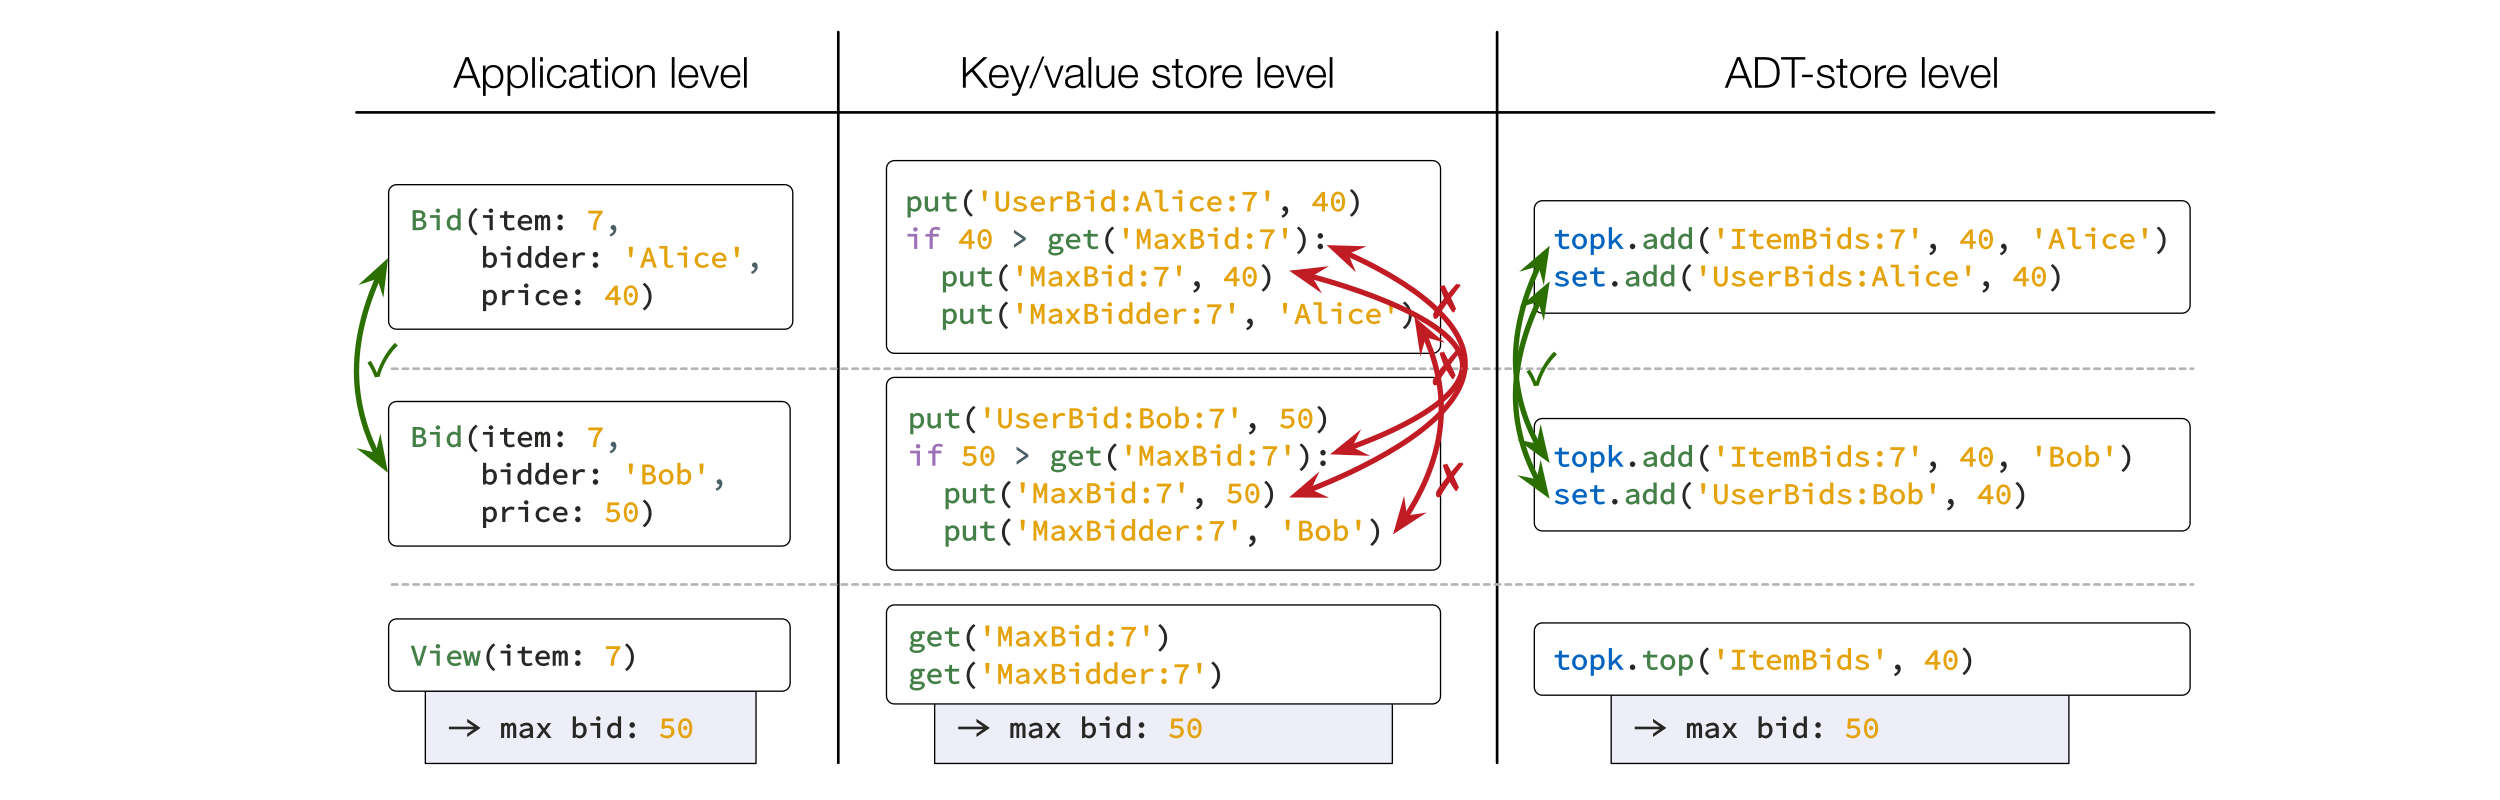 <?xml version="1.0" encoding="UTF-8"?>
<svg xmlns="http://www.w3.org/2000/svg" xmlns:xlink="http://www.w3.org/1999/xlink" width="934pt" height="299pt" viewBox="0 0 934 299" version="1.1">
<defs>
<g>
<symbol overflow="visible" id="glyph0-0">
<path style="stroke:none;" d="M 0.688 0 L 6.062 0 L 6.062 -7.531 L 0.531 -7.531 L 0.531 0 Z M 1.547 -1.344 L 1.547 -6.438 L 1.281 -6.344 L 2.641 -3.875 L 1.281 -1.438 Z M 3.891 -3.766 L 5.297 -6.344 L 5.031 -6.438 L 5.031 -1.344 L 5.297 -1.438 L 3.938 -3.875 Z M 1.969 -0.672 L 2.781 -2.125 L 3.359 -3.219 L 3.234 -3.219 L 3.781 -2.125 L 4.469 -0.906 L 2.094 -0.906 Z M 3.375 -4.484 L 2.828 -5.516 L 2.219 -6.594 L 4.359 -6.594 L 3.75 -5.516 L 3.234 -4.531 L 3.359 -4.531 Z M 3.375 -4.484 "/>
</symbol>
<symbol overflow="visible" id="glyph0-1">
<path style="stroke:none;" d="M 0.953 -3.281 L 10.531 -3.281 L 10.422 -3.516 L 7.625 -1.609 L 7.625 -0.391 L 12.641 -3.766 L 7.625 -7.172 L 7.625 -5.969 L 10.5 -4 L 10.609 -4.25 L 0.797 -4.25 L 0.797 -3.281 Z M 0.953 -3.281 "/>
</symbol>
<symbol overflow="visible" id="glyph1-0">
<path style="stroke:none;" d="M 0.688 0 L 6.062 0 L 6.062 -7.531 L 0.531 -7.531 L 0.531 0 Z M 1.547 -1.344 L 1.547 -6.438 L 1.281 -6.344 L 2.641 -3.875 L 1.281 -1.438 Z M 3.891 -3.766 L 5.297 -6.344 L 5.031 -6.438 L 5.031 -1.344 L 5.297 -1.438 L 3.938 -3.875 Z M 1.969 -0.672 L 2.781 -2.125 L 3.359 -3.219 L 3.234 -3.219 L 3.781 -2.125 L 4.469 -0.906 L 2.094 -0.906 Z M 3.375 -4.484 L 2.828 -5.516 L 2.219 -6.594 L 4.359 -6.594 L 3.75 -5.516 L 3.234 -4.531 L 3.359 -4.531 Z M 3.375 -4.484 "/>
</symbol>
<symbol overflow="visible" id="glyph1-1">
<path style="stroke:none;" d=""/>
</symbol>
<symbol overflow="visible" id="glyph1-2">
<path style="stroke:none;" d="M 0.656 0 L 1.641 0 L 1.641 -4 C 1.906 -4.547 1.984 -4.703 2.359 -4.703 C 2.734 -4.703 2.766 -4.516 2.766 -3.891 L 2.766 0 L 3.781 0 L 3.781 -4 C 4.016 -4.453 4.172 -4.703 4.547 -4.703 C 4.953 -4.703 5 -4.516 5 -3.891 L 5 0 L 6.156 0 L 6.156 -3.953 C 6.156 -5.031 5.594 -5.75 4.844 -5.75 C 4.25 -5.75 3.781 -5.344 3.469 -4.781 L 3.719 -4.688 C 3.594 -5.297 3.109 -5.75 2.578 -5.75 C 2.016 -5.75 1.594 -5.375 1.359 -4.922 L 1.547 -4.922 L 1.469 -5.625 L 0.5 -5.625 L 0.5 0 Z M 0.656 0 "/>
</symbol>
<symbol overflow="visible" id="glyph1-3">
<path style="stroke:none;" d="M 0.734 -1.516 C 0.734 -0.562 1.703 0.125 2.703 0.125 C 3.469 0.125 4.328 -0.297 4.859 -0.719 L 4.719 -0.719 L 4.797 0 L 5.812 0 L 5.812 -3.406 C 5.812 -4.734 4.969 -5.75 3.5 -5.75 C 2.562 -5.75 1.547 -5.297 0.938 -4.891 L 1.422 -4.031 C 2.062 -4.438 2.656 -4.734 3.344 -4.734 C 4.375 -4.734 4.594 -4.25 4.609 -3.641 C 2.016 -3.438 0.734 -2.719 0.734 -1.516 Z M 1.906 -1.578 C 1.906 -2.281 2.469 -2.609 4.609 -2.766 L 4.609 -1.578 C 4.047 -1.125 3.547 -0.875 2.953 -0.875 C 2.328 -0.875 1.906 -0.984 1.906 -1.578 Z M 1.906 -1.578 "/>
</symbol>
<symbol overflow="visible" id="glyph1-4">
<path style="stroke:none;" d="M 0.703 0 L 1.734 0 L 2.656 -1.266 C 2.875 -1.609 3.094 -1.906 3.281 -2.203 L 3.172 -2.203 C 3.375 -1.922 3.625 -1.578 3.844 -1.266 L 4.812 0 L 6.156 0 L 4 -2.828 L 6 -5.625 L 4.703 -5.625 L 3.875 -4.422 C 3.688 -4.125 3.469 -3.797 3.297 -3.547 L 3.406 -3.547 C 3.219 -3.797 2.984 -4.109 2.812 -4.406 L 1.922 -5.625 L 0.578 -5.625 L 2.562 -2.906 L 0.422 0 Z M 0.703 0 "/>
</symbol>
<symbol overflow="visible" id="glyph1-5">
<path style="stroke:none;" d="M 1.016 0 L 1.875 0 L 1.953 -0.594 L 1.797 -0.594 C 2.25 -0.172 3 0.125 3.516 0.125 C 4.797 0.125 6.078 -1.062 6.078 -2.891 C 6.078 -4.547 5.156 -5.75 3.719 -5.75 C 3.094 -5.75 2.297 -5.391 1.797 -4.891 L 2.047 -4.797 L 2.062 -5.828 L 2.062 -8.109 L 0.875 -8.109 L 0.875 0 Z M 2.062 -1.391 L 2.062 -4 C 2.578 -4.5 3.031 -4.719 3.5 -4.719 C 4.562 -4.719 4.844 -4.062 4.844 -2.875 C 4.844 -1.562 4.297 -0.906 3.359 -0.906 C 2.984 -0.906 2.531 -1.031 2.062 -1.438 Z M 2.062 -1.391 "/>
</symbol>
<symbol overflow="visible" id="glyph1-6">
<path style="stroke:none;" d="M 0.984 -4.609 L 3.328 -4.609 L 3.328 0 L 4.516 0 L 4.516 -5.625 L 0.844 -5.625 L 0.844 -4.609 Z M 3.828 -6.453 C 4.234 -6.453 4.688 -6.859 4.688 -7.266 C 4.688 -7.703 4.234 -8.125 3.828 -8.125 C 3.406 -8.125 2.953 -7.703 2.953 -7.266 C 2.953 -6.859 3.406 -6.453 3.828 -6.453 Z M 3.828 -6.453 "/>
</symbol>
<symbol overflow="visible" id="glyph1-7">
<path style="stroke:none;" d="M 0.5 -2.797 C 0.5 -1.016 1.578 0.125 2.984 0.125 C 3.641 0.125 4.375 -0.281 4.781 -0.703 L 4.625 -0.703 L 4.703 0 L 5.719 0 L 5.719 -8.109 L 4.516 -8.109 L 4.516 -5.906 L 4.547 -5.234 C 4.312 -5.438 3.734 -5.75 3.094 -5.75 C 1.828 -5.75 0.5 -4.531 0.5 -2.797 Z M 1.734 -2.812 C 1.734 -4.031 2.344 -4.719 3.266 -4.719 C 3.734 -4.719 4.078 -4.578 4.516 -4.172 L 4.516 -1.609 C 4.094 -1.141 3.703 -0.906 3.172 -0.906 C 2.172 -0.906 1.734 -1.531 1.734 -2.812 Z M 1.734 -2.812 "/>
</symbol>
<symbol overflow="visible" id="glyph1-8">
<path style="stroke:none;" d="M 2.25 -4.875 C 2.25 -4.312 2.812 -3.812 3.297 -3.812 C 3.797 -3.812 4.328 -4.312 4.328 -4.859 C 4.328 -5.422 3.797 -5.938 3.297 -5.938 C 2.812 -5.938 2.25 -5.422 2.25 -4.875 Z M 2.25 -0.938 C 2.25 -0.375 2.812 0.125 3.297 0.125 C 3.797 0.125 4.328 -0.375 4.328 -0.938 C 4.328 -1.484 3.797 -2 3.297 -2 C 2.812 -2 2.25 -1.484 2.25 -0.938 Z M 2.25 -0.938 "/>
</symbol>
<symbol overflow="visible" id="glyph1-9">
<path style="stroke:none;" d="M 0.5 -0.875 C 1.047 -0.375 1.891 0.125 3.141 0.125 C 4.484 0.125 5.891 -0.859 5.891 -2.375 C 5.891 -3.891 4.672 -4.719 3.328 -4.719 C 2.797 -4.719 2.438 -4.609 2.188 -4.5 L 2.344 -6.234 L 5.531 -6.234 L 5.531 -7.297 L 1.281 -7.297 L 1.031 -3.703 L 1.656 -3.312 C 2.266 -3.641 2.516 -3.766 3.109 -3.766 C 4.141 -3.766 4.672 -3.328 4.672 -2.359 C 4.672 -1.375 4.031 -0.906 3.047 -0.906 C 2.094 -0.906 1.625 -1.234 1.047 -1.766 L 0.422 -0.953 Z M 0.5 -0.875 "/>
</symbol>
<symbol overflow="visible" id="glyph1-10">
<path style="stroke:none;" d="M 3.297 0.125 C 4.859 0.125 5.953 -1.328 5.953 -3.656 C 5.953 -6.016 4.859 -7.422 3.297 -7.422 C 1.734 -7.422 0.641 -6.016 0.641 -3.656 C 0.641 -1.328 1.734 0.125 3.297 0.125 Z M 3.297 -6.406 C 4.281 -6.406 4.812 -5.688 4.812 -3.656 C 4.812 -1.656 4.281 -0.875 3.297 -0.875 C 2.328 -0.875 1.766 -1.656 1.766 -3.656 C 1.766 -5.688 2.328 -6.406 3.297 -6.406 Z M 3.297 -2.875 C 3.656 -2.875 4.125 -3.281 4.125 -3.734 C 4.125 -4.188 3.656 -4.609 3.297 -4.609 C 2.938 -4.609 2.469 -4.188 2.469 -3.734 C 2.469 -3.281 2.938 -2.875 3.297 -2.875 Z M 3.297 -2.875 "/>
</symbol>
<symbol overflow="visible" id="glyph1-11">
<path style="stroke:none;" d="M 1.797 -0.594 C 2.281 -0.156 3 0.125 3.516 0.125 C 4.797 0.125 6.078 -1.062 6.078 -2.875 C 6.078 -4.547 5.172 -5.75 3.719 -5.75 C 3.062 -5.75 2.266 -5.359 1.812 -4.938 L 1.969 -4.938 L 1.891 -5.625 L 0.875 -5.625 L 0.875 2.25 L 2.062 2.25 L 2.062 0.312 L 2.047 -0.359 Z M 2.062 -1.391 L 2.062 -4 C 2.578 -4.5 3.031 -4.719 3.5 -4.719 C 4.562 -4.719 4.844 -4.062 4.844 -2.875 C 4.844 -1.562 4.297 -0.906 3.359 -0.906 C 2.984 -0.906 2.531 -1.031 2.062 -1.438 Z M 2.062 -1.391 "/>
</symbol>
<symbol overflow="visible" id="glyph1-12">
<path style="stroke:none;" d="M 5.562 -5.625 L 4.5 -5.625 L 4.5 -1.812 C 3.953 -1.172 3.609 -0.922 2.984 -0.922 C 2.094 -0.922 1.906 -1.266 1.906 -2.281 L 1.906 -5.625 L 0.703 -5.625 L 0.703 -2.156 C 0.703 -0.75 1.438 0.125 2.703 0.125 C 3.531 0.125 4.25 -0.344 4.75 -0.938 L 4.594 -0.938 L 4.672 0 L 5.703 0 L 5.703 -5.625 Z M 5.562 -5.625 "/>
</symbol>
<symbol overflow="visible" id="glyph1-13">
<path style="stroke:none;" d="M 2.109 -2.219 C 2.109 -0.891 2.766 0.125 4.328 0.125 C 4.906 0.125 5.516 -0.016 6.172 -0.234 L 5.891 -1.156 C 5.438 -0.984 5.031 -0.875 4.516 -0.875 C 3.484 -0.875 3.312 -1.25 3.312 -2.203 L 3.312 -4.609 L 5.938 -4.609 L 5.938 -5.625 L 3.312 -5.625 L 3.312 -7.109 L 2.281 -7.109 L 2.156 -5.609 L 0.609 -5.562 L 0.609 -4.609 L 2.109 -4.609 Z M 2.109 -2.219 "/>
</symbol>
<symbol overflow="visible" id="glyph1-14">
<path style="stroke:none;" d="M 4.859 1.906 L 5.469 1.344 C 3.891 0 3.25 -1.344 3.25 -3.188 C 3.25 -5.031 3.891 -6.375 5.469 -7.719 L 4.766 -8.375 C 3.125 -7.094 2.141 -5.312 2.141 -3.188 C 2.141 -1.062 3.125 0.719 4.766 1.984 Z M 4.859 1.906 "/>
</symbol>
<symbol overflow="visible" id="glyph1-15">
<path style="stroke:none;" d="M 2.984 -3.875 L 3.734 -3.875 L 4.031 -6.484 L 4.047 -7.828 L 2.547 -7.828 L 2.562 -6.484 L 2.859 -3.875 Z M 2.984 -3.875 "/>
</symbol>
<symbol overflow="visible" id="glyph1-16">
<path style="stroke:none;" d="M 0.719 -2.859 C 0.719 -0.797 1.891 0.125 3.312 0.125 C 4.719 0.125 5.859 -0.797 5.859 -2.859 L 5.859 -7.484 L 4.703 -7.484 L 4.703 -2.844 C 4.703 -1.344 4.188 -0.953 3.312 -0.953 C 2.438 -0.953 1.938 -1.344 1.938 -2.844 L 1.938 -7.484 L 0.719 -7.484 Z M 0.719 -2.859 "/>
</symbol>
<symbol overflow="visible" id="glyph1-17">
<path style="stroke:none;" d="M 0.688 -0.734 C 1.328 -0.281 2.359 0.125 3.406 0.125 C 4.938 0.125 5.922 -0.719 5.922 -1.594 C 5.922 -2.406 5.094 -2.969 3.656 -3.328 C 2.688 -3.578 2.172 -3.703 2.172 -4.141 C 2.172 -4.547 2.344 -4.781 3.344 -4.781 C 4 -4.781 4.469 -4.578 5.078 -4.156 L 5.672 -4.969 C 5.062 -5.391 4.141 -5.75 3.344 -5.75 C 1.875 -5.75 0.953 -4.953 0.953 -4.094 C 0.953 -3.328 2.031 -2.734 3.141 -2.438 C 4.438 -2.125 4.719 -1.953 4.719 -1.547 C 4.719 -1.078 4.406 -0.844 3.438 -0.844 C 2.484 -0.844 1.922 -1.094 1.203 -1.625 L 0.594 -0.797 Z M 0.688 -0.734 "/>
</symbol>
<symbol overflow="visible" id="glyph1-18">
<path style="stroke:none;" d="M 0.609 -2.797 C 0.609 -1.047 2.047 0.125 3.625 0.125 C 4.484 0.125 5.266 -0.188 5.859 -0.578 L 5.406 -1.406 C 4.766 -1.016 4.359 -0.875 3.734 -0.875 C 2.578 -0.875 1.875 -1.453 1.844 -2.453 L 5.984 -2.453 C 6.031 -2.719 6.047 -2.922 6.047 -3.109 C 6.047 -4.594 5 -5.75 3.469 -5.75 C 2.094 -5.75 0.609 -4.547 0.609 -2.797 Z M 1.828 -3.234 C 1.984 -4.281 2.625 -4.75 3.484 -4.75 C 4.484 -4.75 4.922 -4.297 4.922 -3.375 L 1.844 -3.375 Z M 1.828 -3.234 "/>
</symbol>
<symbol overflow="visible" id="glyph1-19">
<path style="stroke:none;" d="M 1.609 0 L 2.656 0 L 2.656 -3.25 C 3.25 -4.281 3.906 -4.656 4.703 -4.656 C 5.125 -4.656 5.328 -4.609 5.781 -4.438 L 6.062 -5.453 C 5.672 -5.656 5.25 -5.75 4.844 -5.75 C 3.859 -5.75 2.922 -5.172 2.391 -4.359 L 2.562 -4.359 L 2.484 -5.625 L 1.453 -5.625 L 1.453 0 Z M 1.609 0 "/>
</symbol>
<symbol overflow="visible" id="glyph1-20">
<path style="stroke:none;" d="M 1.141 0 L 3.281 0 C 4.891 0 6.141 -0.828 6.141 -2.25 C 6.141 -3.234 5.375 -3.953 4.469 -4.078 L 4.469 -3.922 C 5.172 -4.109 5.734 -4.875 5.734 -5.594 C 5.734 -6.859 4.578 -7.484 3.109 -7.484 L 0.984 -7.484 L 0.984 0 Z M 2.203 -4.266 L 2.203 -6.484 L 3 -6.484 C 4.109 -6.484 4.531 -6.297 4.531 -5.516 C 4.531 -4.703 4.188 -4.406 2.953 -4.406 L 2.203 -4.406 Z M 2.203 -0.859 L 2.203 -3.453 L 3.141 -3.453 C 4.406 -3.453 4.938 -3.172 4.938 -2.281 C 4.938 -1.312 4.375 -1 3.141 -1 L 2.203 -1 Z M 2.203 -0.859 "/>
</symbol>
<symbol overflow="visible" id="glyph1-21">
<path style="stroke:none;" d="M 2.359 -3.062 L 2.688 -4.172 C 2.953 -4.969 3.172 -5.766 3.359 -6.469 L 3.203 -6.469 C 3.391 -5.766 3.625 -4.969 3.875 -4.172 L 4.188 -3.219 L 2.391 -3.219 Z M 5.281 0 L 6.438 0 L 3.906 -7.484 L 2.688 -7.484 L 0.156 0 L 1.391 0 L 2.078 -2.203 L 4.484 -2.203 L 5.172 0 Z M 5.281 0 "/>
</symbol>
<symbol overflow="visible" id="glyph1-22">
<path style="stroke:none;" d="M 0.891 -7.094 L 2.562 -7.094 L 2.562 -1.922 C 2.562 -0.656 3.328 0.125 4.469 0.125 C 5.047 0.125 5.422 -0.016 6.078 -0.234 L 5.75 -1.172 C 5.281 -0.969 4.969 -0.891 4.656 -0.891 C 4.031 -0.891 3.766 -1.078 3.766 -1.859 L 3.766 -8.094 L 0.734 -8.094 L 0.734 -7.094 Z M 0.891 -7.094 "/>
</symbol>
<symbol overflow="visible" id="glyph1-23">
<path style="stroke:none;" d="M 0.719 -2.797 C 0.719 -1.016 2.141 0.125 3.812 0.125 C 4.594 0.125 5.438 -0.203 6.109 -0.812 L 5.562 -1.609 C 4.969 -1.141 4.531 -0.906 3.875 -0.906 C 2.641 -0.906 1.953 -1.578 1.953 -2.797 C 1.953 -4.031 2.656 -4.734 3.891 -4.734 C 4.453 -4.734 4.812 -4.531 5.375 -4.047 L 5.984 -4.844 C 5.469 -5.359 4.734 -5.75 3.859 -5.75 C 2.25 -5.75 0.719 -4.594 0.719 -2.797 Z M 0.719 -2.797 "/>
</symbol>
<symbol overflow="visible" id="glyph1-24">
<path style="stroke:none;" d="M 2.484 0 L 3.562 0 C 3.672 -2.875 4.078 -4.359 6 -6.547 L 6 -7.297 L 0.609 -7.297 L 0.609 -6.234 L 4.516 -6.234 C 3.109 -4.5 2.453 -2.797 2.328 0 Z M 2.484 0 "/>
</symbol>
<symbol overflow="visible" id="glyph1-25">
<path style="stroke:none;" d="M 2.422 2.344 C 3.625 1.891 4.5 0.859 4.5 -0.422 C 4.5 -1.281 4.016 -1.984 3.359 -1.984 C 2.891 -1.984 2.328 -1.547 2.328 -1 C 2.328 -0.453 2.875 -0.047 3.344 -0.047 C 3.406 -0.047 3.469 -0.047 3.391 -0.016 C 3.359 0.672 3.062 1.094 1.984 1.578 L 2.344 2.375 Z M 2.422 2.344 "/>
</symbol>
<symbol overflow="visible" id="glyph1-26">
<path style="stroke:none;" d="M 1.531 -2.688 L 3.438 -5.094 C 3.672 -5.438 3.922 -5.781 4.109 -6.078 L 3.953 -6.078 C 3.922 -5.828 3.906 -5.359 3.891 -4.969 L 3.891 -2.938 L 1.719 -2.938 Z M 6 -2.938 L 5.047 -2.938 L 5.047 -7.297 L 3.859 -7.297 L 0.281 -2.719 L 0.281 -1.938 L 3.891 -1.938 L 3.891 0 L 5.047 0 L 5.047 -1.938 L 6.141 -1.938 L 6.141 -2.938 Z M 6 -2.938 "/>
</symbol>
<symbol overflow="visible" id="glyph1-27">
<path style="stroke:none;" d="M 1.938 1.906 C 3.469 0.719 4.453 -1.062 4.453 -3.188 C 4.453 -5.312 3.469 -7.094 1.828 -8.375 L 1.125 -7.719 C 2.703 -6.375 3.344 -5.031 3.344 -3.188 C 3.344 -1.344 2.703 0 1.125 1.344 L 1.828 1.984 Z M 1.938 1.906 "/>
</symbol>
<symbol overflow="visible" id="glyph1-28">
<path style="stroke:none;" d="M 6.359 -7.938 C 5.859 -8.156 5.344 -8.234 4.812 -8.234 C 3.344 -8.234 2.516 -7.234 2.516 -5.922 L 2.516 -5.609 L 0.984 -5.562 L 0.984 -4.609 L 2.516 -4.609 L 2.516 0 L 3.703 0 L 3.703 -4.609 L 5.938 -4.609 L 5.938 -5.625 L 3.703 -5.625 L 3.703 -5.969 C 3.703 -6.828 3.953 -7.234 4.906 -7.234 C 5.375 -7.234 5.703 -7.172 6.219 -6.938 L 6.516 -7.859 Z M 6.359 -7.938 "/>
</symbol>
<symbol overflow="visible" id="glyph1-29">
<path style="stroke:none;" d="M 5.375 -4.219 L 1.016 -7.172 L 1.016 -5.969 L 4.328 -3.734 L 4.328 -3.828 L 1.016 -1.594 L 1.016 -0.391 L 5.422 -3.375 L 5.422 -4.188 Z M 5.375 -4.219 "/>
</symbol>
<symbol overflow="visible" id="glyph1-30">
<path style="stroke:none;" d="M 1.719 0.766 C 1.719 0.453 1.844 0.234 2.266 0.016 C 2.484 0.062 2.766 0.094 3.062 0.094 L 4.109 0.094 C 4.922 0.094 5.188 0.094 5.188 0.609 C 5.188 1.156 4.562 1.562 3.328 1.562 C 2.172 1.562 1.719 1.312 1.719 0.766 Z M 0.641 0.844 C 0.641 1.781 1.688 2.469 3.25 2.469 C 5.078 2.469 6.359 1.469 6.359 0.469 C 6.359 -0.438 5.562 -0.938 4.188 -0.938 L 2.984 -0.938 C 2.281 -0.938 2.031 -0.984 2.031 -1.406 C 2.031 -1.656 2.141 -1.766 2.312 -1.875 C 2.594 -1.766 2.922 -1.688 3.203 -1.688 C 4.359 -1.688 5.406 -2.516 5.406 -3.656 C 5.406 -4.141 5.125 -4.625 5.094 -4.656 L 6.344 -4.656 L 6.344 -5.625 L 4 -5.625 C 3.766 -5.703 3.516 -5.75 3.203 -5.75 C 2.062 -5.75 0.953 -4.859 0.953 -3.703 C 0.953 -3.062 1.281 -2.484 1.609 -2.25 L 1.609 -2.328 C 1.25 -2.094 0.969 -1.609 0.969 -1.266 C 0.969 -0.812 1.281 -0.438 1.516 -0.312 L 1.516 -0.406 C 0.984 -0.109 0.641 0.422 0.641 0.844 Z M 3.203 -2.578 C 2.531 -2.578 2.109 -2.922 2.109 -3.703 C 2.109 -4.438 2.531 -4.828 3.203 -4.828 C 3.891 -4.812 4.281 -4.438 4.281 -3.703 C 4.281 -2.922 3.891 -2.578 3.203 -2.578 Z M 3.203 -2.578 "/>
</symbol>
<symbol overflow="visible" id="glyph1-31">
<path style="stroke:none;" d="M 0.891 0 L 1.797 0 L 1.797 -4.188 C 1.797 -4.781 1.734 -5.828 1.688 -6.297 L 1.469 -6.297 L 1.906 -4.875 L 2.953 -1.953 L 3.625 -1.953 L 4.672 -4.875 L 5.109 -6.297 L 4.875 -6.297 C 4.844 -5.828 4.781 -4.781 4.781 -4.188 L 4.781 0 L 5.859 0 L 5.859 -7.484 L 4.594 -7.484 L 3.531 -4.281 L 3.219 -3.25 L 3.391 -3.25 L 3.062 -4.281 L 1.984 -7.484 L 0.734 -7.484 L 0.734 0 Z M 0.891 0 "/>
</symbol>
<symbol overflow="visible" id="glyph1-32">
<path style="stroke:none;" d="M 0.5 -2.797 C 0.5 -1.031 1.891 0.125 3.297 0.125 C 4.703 0.125 6.078 -1.031 6.078 -2.797 C 6.078 -4.594 4.703 -5.75 3.297 -5.75 C 1.891 -5.75 0.5 -4.594 0.5 -2.797 Z M 1.734 -2.797 C 1.734 -4.031 2.281 -4.734 3.297 -4.734 C 4.328 -4.734 4.844 -4.031 4.844 -2.797 C 4.844 -1.578 4.328 -0.906 3.297 -0.906 C 2.281 -0.906 1.734 -1.578 1.734 -2.797 Z M 1.734 -2.797 "/>
</symbol>
<symbol overflow="visible" id="glyph1-33">
<path style="stroke:none;" d="M 2.766 0 L 3.938 0 L 6.312 -7.484 L 5.078 -7.484 L 3.891 -3.438 C 3.641 -2.594 3.453 -1.906 3.234 -1.203 L 3.406 -1.203 C 3.172 -1.906 3 -2.594 2.75 -3.438 L 1.547 -7.484 L 0.281 -7.484 L 2.656 0 Z M 2.766 0 "/>
</symbol>
<symbol overflow="visible" id="glyph1-34">
<path style="stroke:none;" d="M 1.281 0 L 2.469 0 L 3.125 -2.828 C 3.25 -3.438 3.328 -3.922 3.391 -4.25 L 3.203 -4.25 C 3.281 -3.844 3.359 -3.359 3.469 -2.844 L 4.141 0 L 5.453 0 L 6.672 -5.625 L 5.531 -5.625 L 4.844 -2.391 C 4.766 -1.875 4.688 -1.391 4.625 -1.047 L 4.812 -1.047 C 4.734 -1.391 4.625 -1.875 4.516 -2.391 L 3.812 -5.297 L 2.828 -5.297 L 2.141 -2.391 C 2.016 -1.891 1.906 -1.391 1.844 -1.047 L 2.047 -1.047 C 1.984 -1.391 1.906 -1.875 1.797 -2.391 L 1.125 -5.625 L -0.094 -5.625 L 1.172 0 Z M 1.281 0 "/>
</symbol>
<symbol overflow="visible" id="glyph1-35">
<path style="stroke:none;" d="M 1.172 0 L 2.219 0 L 2.219 -1.531 L 3.312 -2.594 L 5.219 0 L 6.594 0 L 4.062 -3.344 L 6.359 -5.625 L 4.922 -5.625 L 2.047 -2.812 L 2.219 -2.812 L 2.219 -8.109 L 1.016 -8.109 L 1.016 0 Z M 1.172 0 "/>
</symbol>
<symbol overflow="visible" id="glyph1-36">
<path style="stroke:none;" d="M 2.25 -0.938 C 2.25 -0.375 2.812 0.125 3.297 0.125 C 3.797 0.125 4.328 -0.375 4.328 -0.938 C 4.328 -1.484 3.797 -2 3.297 -2 C 2.812 -2 2.25 -1.484 2.25 -0.938 Z M 2.25 -0.938 "/>
</symbol>
<symbol overflow="visible" id="glyph1-37">
<path style="stroke:none;" d="M 1.047 0 L 5.703 0 L 5.703 -1.062 L 3.906 -1.062 L 3.906 -6.453 L 5.703 -6.453 L 5.703 -7.484 L 0.891 -7.484 L 0.891 -6.453 L 2.688 -6.453 L 2.688 -1.062 L 0.891 -1.062 L 0.891 0 Z M 1.047 0 "/>
</symbol>
<symbol overflow="visible" id="glyph2-0">
<path style="stroke:none;" d="M 7.078 -0.125 L 0.922 -0.125 L 0.922 -8.062 L 7.078 -8.062 Z M 0.797 -8.188 L 0.797 0 L 7.203 0 L 7.203 -8.188 Z M 0.797 -8.188 "/>
</symbol>
<symbol overflow="visible" id="glyph2-1">
<path style="stroke:none;" d="M 2.766 -4.484 L 5.062 -10.344 L 7.266 -4.484 Z M 4.5 -11.422 L -0.094 0 L 1.062 0 L 2.438 -3.547 L 7.625 -3.547 L 9.031 0 L 10.188 0 L 5.719 -11.422 Z M 4.5 -11.422 "/>
</symbol>
<symbol overflow="visible" id="glyph2-2">
<path style="stroke:none;" d="M 0.953 -8.25 L 0.953 3.047 L 1.969 3.047 L 1.969 -1.562 L 2 -1.562 C 2.102 -1.27 2.254 -1.008 2.453 -0.781 C 2.648 -0.562 2.875 -0.375 3.125 -0.219 C 3.383 -0.07 3.664 0.035 3.969 0.109 C 4.27 0.18 4.566 0.219 4.859 0.219 C 5.492 0.219 6.039 0.102 6.5 -0.125 C 6.969 -0.352 7.352 -0.664 7.656 -1.062 C 7.969 -1.457 8.195 -1.922 8.344 -2.453 C 8.5 -2.984 8.578 -3.539 8.578 -4.125 C 8.578 -4.719 8.5 -5.273 8.344 -5.797 C 8.195 -6.328 7.969 -6.789 7.656 -7.188 C 7.352 -7.594 6.969 -7.91 6.5 -8.141 C 6.039 -8.379 5.492 -8.5 4.859 -8.5 C 4.191 -8.5 3.594 -8.336 3.062 -8.016 C 2.531 -7.703 2.148 -7.258 1.922 -6.688 L 1.891 -6.688 L 1.891 -8.25 Z M 7.562 -4.125 C 7.562 -3.695 7.508 -3.27 7.406 -2.844 C 7.312 -2.426 7.156 -2.051 6.938 -1.719 C 6.719 -1.395 6.438 -1.129 6.094 -0.922 C 5.75 -0.711 5.336 -0.609 4.859 -0.609 C 4.328 -0.609 3.875 -0.711 3.5 -0.922 C 3.133 -1.129 2.836 -1.395 2.609 -1.719 C 2.379 -2.051 2.211 -2.426 2.109 -2.844 C 2.016 -3.27 1.969 -3.695 1.969 -4.125 C 1.969 -4.594 2.008 -5.039 2.094 -5.469 C 2.188 -5.895 2.344 -6.27 2.562 -6.594 C 2.789 -6.914 3.094 -7.172 3.469 -7.359 C 3.844 -7.547 4.305 -7.641 4.859 -7.641 C 5.336 -7.641 5.75 -7.535 6.094 -7.328 C 6.438 -7.129 6.719 -6.863 6.938 -6.531 C 7.156 -6.195 7.312 -5.816 7.406 -5.391 C 7.508 -4.973 7.562 -4.551 7.562 -4.125 Z M 7.562 -4.125 "/>
</symbol>
<symbol overflow="visible" id="glyph2-3">
<path style="stroke:none;" d="M 0.969 -11.422 L 0.969 0 L 1.984 0 L 1.984 -11.422 Z M 0.969 -11.422 "/>
</symbol>
<symbol overflow="visible" id="glyph2-4">
<path style="stroke:none;" d="M 0.969 -11.422 L 0.969 -9.812 L 1.984 -9.812 L 1.984 -11.422 Z M 0.969 -8.25 L 0.969 0 L 1.984 0 L 1.984 -8.25 Z M 0.969 -8.25 "/>
</symbol>
<symbol overflow="visible" id="glyph2-5">
<path style="stroke:none;" d="M 6.781 -5.656 L 7.797 -5.656 C 7.672 -6.613 7.301 -7.328 6.688 -7.797 C 6.082 -8.266 5.336 -8.5 4.453 -8.5 C 3.816 -8.5 3.254 -8.379 2.766 -8.141 C 2.285 -7.91 1.879 -7.598 1.547 -7.203 C 1.223 -6.805 0.973 -6.344 0.797 -5.812 C 0.629 -5.289 0.547 -4.727 0.547 -4.125 C 0.547 -3.531 0.629 -2.969 0.797 -2.438 C 0.973 -1.906 1.223 -1.441 1.547 -1.047 C 1.879 -0.66 2.285 -0.352 2.766 -0.125 C 3.254 0.102 3.816 0.219 4.453 0.219 C 5.391 0.219 6.156 -0.055 6.75 -0.609 C 7.344 -1.172 7.711 -1.953 7.859 -2.953 L 6.844 -2.953 C 6.812 -2.617 6.727 -2.305 6.594 -2.016 C 6.457 -1.723 6.281 -1.473 6.062 -1.266 C 5.852 -1.055 5.609 -0.895 5.328 -0.781 C 5.047 -0.664 4.754 -0.609 4.453 -0.609 C 3.973 -0.609 3.551 -0.707 3.188 -0.906 C 2.82 -1.113 2.52 -1.379 2.281 -1.703 C 2.039 -2.035 1.859 -2.41 1.734 -2.828 C 1.609 -3.254 1.547 -3.688 1.547 -4.125 C 1.547 -4.562 1.609 -4.988 1.734 -5.406 C 1.859 -5.832 2.039 -6.211 2.281 -6.547 C 2.52 -6.879 2.82 -7.145 3.188 -7.344 C 3.551 -7.539 3.973 -7.641 4.453 -7.641 C 5.117 -7.641 5.641 -7.461 6.016 -7.109 C 6.391 -6.766 6.645 -6.281 6.781 -5.656 Z M 6.781 -5.656 "/>
</symbol>
<symbol overflow="visible" id="glyph2-6">
<path style="stroke:none;" d="M 0.859 -5.734 L 1.875 -5.734 C 1.895 -6.398 2.109 -6.883 2.516 -7.188 C 2.922 -7.488 3.441 -7.641 4.078 -7.641 C 4.379 -7.641 4.66 -7.613 4.922 -7.562 C 5.18 -7.52 5.41 -7.438 5.609 -7.312 C 5.805 -7.188 5.957 -7.016 6.062 -6.797 C 6.176 -6.578 6.234 -6.297 6.234 -5.953 C 6.234 -5.723 6.203 -5.539 6.141 -5.406 C 6.086 -5.27 6.008 -5.16 5.906 -5.078 C 5.801 -4.992 5.664 -4.938 5.5 -4.906 C 5.344 -4.875 5.156 -4.848 4.938 -4.828 C 4.395 -4.766 3.859 -4.695 3.328 -4.625 C 2.805 -4.562 2.332 -4.441 1.906 -4.266 C 1.488 -4.098 1.148 -3.852 0.891 -3.531 C 0.641 -3.207 0.516 -2.754 0.516 -2.172 C 0.516 -1.754 0.582 -1.395 0.719 -1.094 C 0.863 -0.789 1.062 -0.539 1.312 -0.344 C 1.57 -0.145 1.867 -0.004 2.203 0.078 C 2.535 0.172 2.895 0.219 3.281 0.219 C 3.688 0.219 4.035 0.18 4.328 0.109 C 4.617 0.035 4.879 -0.066 5.109 -0.203 C 5.336 -0.348 5.547 -0.523 5.734 -0.734 C 5.922 -0.941 6.102 -1.176 6.281 -1.438 L 6.312 -1.438 C 6.312 -1.227 6.328 -1.035 6.359 -0.859 C 6.391 -0.68 6.445 -0.523 6.531 -0.391 C 6.613 -0.266 6.734 -0.164 6.891 -0.094 C 7.047 -0.031 7.25 0 7.5 0 C 7.645 0 7.758 -0.004 7.844 -0.016 C 7.938 -0.023 8.039 -0.039 8.156 -0.062 L 8.156 -0.906 C 8.062 -0.863 7.957 -0.844 7.844 -0.844 C 7.445 -0.844 7.25 -1.047 7.25 -1.453 L 7.25 -5.844 C 7.25 -6.395 7.156 -6.844 6.969 -7.188 C 6.789 -7.539 6.555 -7.812 6.266 -8 C 5.984 -8.188 5.66 -8.316 5.297 -8.391 C 4.93 -8.461 4.566 -8.5 4.203 -8.5 C 3.723 -8.5 3.285 -8.441 2.891 -8.328 C 2.492 -8.223 2.148 -8.055 1.859 -7.828 C 1.566 -7.609 1.332 -7.32 1.156 -6.969 C 0.988 -6.625 0.891 -6.211 0.859 -5.734 Z M 6.234 -4.516 L 6.234 -3.203 C 6.234 -2.797 6.156 -2.43 6 -2.109 C 5.852 -1.785 5.645 -1.508 5.375 -1.281 C 5.113 -1.062 4.805 -0.895 4.453 -0.781 C 4.109 -0.664 3.742 -0.609 3.359 -0.609 C 3.129 -0.609 2.898 -0.645 2.672 -0.719 C 2.453 -0.789 2.254 -0.898 2.078 -1.047 C 1.91 -1.191 1.773 -1.363 1.672 -1.562 C 1.566 -1.758 1.516 -1.984 1.516 -2.234 C 1.516 -2.641 1.633 -2.953 1.875 -3.172 C 2.113 -3.391 2.422 -3.555 2.797 -3.672 C 3.172 -3.797 3.582 -3.883 4.031 -3.938 C 4.488 -4 4.93 -4.066 5.359 -4.141 C 5.492 -4.16 5.648 -4.195 5.828 -4.25 C 6.016 -4.312 6.141 -4.398 6.203 -4.516 Z M 6.234 -4.516 "/>
</symbol>
<symbol overflow="visible" id="glyph2-7">
<path style="stroke:none;" d="M 2.562 -8.25 L 2.562 -10.734 L 1.547 -10.734 L 1.547 -8.25 L 0.109 -8.25 L 0.109 -7.406 L 1.547 -7.406 L 1.547 -1.766 C 1.535 -1.055 1.664 -0.57 1.938 -0.312 C 2.207 -0.051 2.676 0.078 3.344 0.078 C 3.488 0.078 3.633 0.07 3.781 0.062 C 3.938 0.051 4.086 0.047 4.234 0.047 L 4.234 -0.797 C 3.953 -0.766 3.664 -0.75 3.375 -0.75 C 3.008 -0.77 2.781 -0.875 2.688 -1.062 C 2.602 -1.25 2.562 -1.508 2.562 -1.844 L 2.562 -7.406 L 4.234 -7.406 L 4.234 -8.25 Z M 2.562 -8.25 "/>
</symbol>
<symbol overflow="visible" id="glyph2-8">
<path style="stroke:none;" d="M 4.453 -7.641 C 4.93 -7.641 5.348 -7.539 5.703 -7.344 C 6.066 -7.145 6.367 -6.879 6.609 -6.547 C 6.848 -6.211 7.031 -5.832 7.156 -5.406 C 7.281 -4.988 7.344 -4.562 7.344 -4.125 C 7.344 -3.688 7.281 -3.254 7.156 -2.828 C 7.031 -2.41 6.848 -2.035 6.609 -1.703 C 6.367 -1.379 6.066 -1.113 5.703 -0.906 C 5.348 -0.707 4.93 -0.609 4.453 -0.609 C 3.973 -0.609 3.551 -0.707 3.188 -0.906 C 2.82 -1.113 2.52 -1.379 2.281 -1.703 C 2.039 -2.035 1.859 -2.41 1.734 -2.828 C 1.609 -3.254 1.547 -3.688 1.547 -4.125 C 1.547 -4.562 1.609 -4.988 1.734 -5.406 C 1.859 -5.832 2.039 -6.211 2.281 -6.547 C 2.52 -6.879 2.82 -7.145 3.188 -7.344 C 3.551 -7.539 3.973 -7.641 4.453 -7.641 Z M 4.453 -8.5 C 3.816 -8.5 3.254 -8.379 2.766 -8.141 C 2.285 -7.91 1.879 -7.598 1.547 -7.203 C 1.223 -6.805 0.973 -6.344 0.797 -5.812 C 0.629 -5.289 0.547 -4.727 0.547 -4.125 C 0.547 -3.531 0.629 -2.969 0.797 -2.438 C 0.973 -1.906 1.223 -1.441 1.547 -1.047 C 1.879 -0.66 2.285 -0.352 2.766 -0.125 C 3.254 0.102 3.816 0.219 4.453 0.219 C 5.078 0.219 5.629 0.102 6.109 -0.125 C 6.598 -0.352 7.008 -0.66 7.344 -1.047 C 7.676 -1.441 7.926 -1.906 8.094 -2.438 C 8.27 -2.969 8.359 -3.531 8.359 -4.125 C 8.359 -4.727 8.27 -5.289 8.094 -5.812 C 7.926 -6.344 7.676 -6.805 7.344 -7.203 C 7.008 -7.598 6.598 -7.91 6.109 -8.141 C 5.629 -8.379 5.078 -8.5 4.453 -8.5 Z M 4.453 -8.5 "/>
</symbol>
<symbol overflow="visible" id="glyph2-9">
<path style="stroke:none;" d="M 0.938 -8.25 L 0.938 0 L 1.953 0 L 1.953 -4.812 C 1.961 -5.219 2.031 -5.594 2.156 -5.938 C 2.281 -6.289 2.445 -6.594 2.656 -6.844 C 2.875 -7.094 3.141 -7.285 3.453 -7.422 C 3.773 -7.566 4.141 -7.641 4.547 -7.641 C 4.953 -7.641 5.289 -7.578 5.562 -7.453 C 5.832 -7.328 6.047 -7.148 6.203 -6.922 C 6.367 -6.703 6.484 -6.441 6.547 -6.141 C 6.609 -5.836 6.641 -5.508 6.641 -5.156 L 6.641 0 L 7.641 0 L 7.641 -5.312 C 7.641 -5.801 7.594 -6.242 7.5 -6.641 C 7.406 -7.035 7.238 -7.367 7 -7.641 C 6.77 -7.91 6.457 -8.117 6.062 -8.266 C 5.676 -8.422 5.195 -8.5 4.625 -8.5 C 4.039 -8.5 3.5 -8.344 3 -8.031 C 2.508 -7.727 2.172 -7.328 1.984 -6.828 L 1.953 -6.828 L 1.953 -8.25 Z M 0.938 -8.25 "/>
</symbol>
<symbol overflow="visible" id="glyph2-10">
<path style="stroke:none;" d=""/>
</symbol>
<symbol overflow="visible" id="glyph2-11">
<path style="stroke:none;" d="M 6.891 -4.703 L 1.547 -4.703 C 1.586 -5.078 1.676 -5.441 1.812 -5.797 C 1.945 -6.16 2.125 -6.477 2.344 -6.75 C 2.57 -7.02 2.844 -7.234 3.156 -7.391 C 3.477 -7.555 3.848 -7.641 4.266 -7.641 C 4.672 -7.641 5.035 -7.555 5.359 -7.391 C 5.68 -7.234 5.953 -7.02 6.172 -6.75 C 6.398 -6.477 6.57 -6.164 6.688 -5.812 C 6.812 -5.457 6.879 -5.086 6.891 -4.703 Z M 1.547 -3.859 L 7.906 -3.859 C 7.926 -4.43 7.867 -5 7.734 -5.562 C 7.609 -6.125 7.398 -6.617 7.109 -7.047 C 6.816 -7.484 6.438 -7.832 5.969 -8.094 C 5.5 -8.363 4.93 -8.5 4.266 -8.5 C 3.617 -8.5 3.055 -8.375 2.578 -8.125 C 2.109 -7.875 1.723 -7.539 1.422 -7.125 C 1.117 -6.719 0.895 -6.25 0.75 -5.719 C 0.613 -5.195 0.547 -4.664 0.547 -4.125 C 0.547 -3.539 0.613 -2.984 0.75 -2.453 C 0.895 -1.922 1.117 -1.457 1.422 -1.062 C 1.723 -0.664 2.109 -0.352 2.578 -0.125 C 3.055 0.102 3.617 0.219 4.266 0.219 C 5.316 0.219 6.125 -0.035 6.688 -0.547 C 7.258 -1.055 7.656 -1.781 7.875 -2.719 L 6.859 -2.719 C 6.703 -2.082 6.414 -1.57 6 -1.188 C 5.582 -0.801 5.004 -0.609 4.266 -0.609 C 3.785 -0.609 3.375 -0.707 3.031 -0.906 C 2.695 -1.113 2.414 -1.367 2.188 -1.672 C 1.969 -1.984 1.805 -2.332 1.703 -2.719 C 1.598 -3.113 1.547 -3.492 1.547 -3.859 Z M 1.547 -3.859 "/>
</symbol>
<symbol overflow="visible" id="glyph2-12">
<path style="stroke:none;" d="M 0.031 -8.25 L 3.219 0 L 4.281 0 L 7.375 -8.25 L 6.344 -8.25 L 3.781 -1.016 L 3.75 -1.016 L 1.156 -8.25 Z M 0.031 -8.25 "/>
</symbol>
<symbol overflow="visible" id="glyph2-13">
<path style="stroke:none;" d="M 1.156 -11.422 L 1.156 0 L 2.234 0 L 2.234 -3.922 L 4.438 -5.953 L 9.188 0 L 10.594 0 L 5.25 -6.703 L 10.359 -11.422 L 8.875 -11.422 L 2.234 -5.281 L 2.234 -11.422 Z M 1.156 -11.422 "/>
</symbol>
<symbol overflow="visible" id="glyph2-14">
<path style="stroke:none;" d="M 0.031 -8.25 L 3.328 -0.031 L 2.969 0.891 C 2.883 1.086 2.805 1.266 2.734 1.422 C 2.66 1.578 2.566 1.711 2.453 1.828 C 2.348 1.941 2.223 2.031 2.078 2.094 C 1.941 2.156 1.758 2.188 1.531 2.188 C 1.414 2.188 1.301 2.176 1.188 2.156 C 1.082 2.145 0.969 2.129 0.844 2.109 L 0.844 2.953 C 0.926 2.992 1.023 3.016 1.141 3.016 C 1.254 3.023 1.41 3.035 1.609 3.047 C 1.93 3.047 2.195 3.016 2.406 2.953 C 2.613 2.891 2.797 2.789 2.953 2.656 C 3.109 2.531 3.25 2.352 3.375 2.125 C 3.5 1.895 3.641 1.602 3.797 1.25 L 7.375 -8.25 L 6.375 -8.25 L 3.828 -1.219 L 1.109 -8.25 Z M 0.031 -8.25 "/>
</symbol>
<symbol overflow="visible" id="glyph2-15">
<path style="stroke:none;" d="M -0.188 0.219 L 0.656 0.219 L 5.531 -11.656 L 4.719 -11.656 Z M -0.188 0.219 "/>
</symbol>
<symbol overflow="visible" id="glyph2-16">
<path style="stroke:none;" d="M 7.641 0 L 7.641 -8.25 L 6.641 -8.25 L 6.641 -3.922 C 6.641 -3.504 6.594 -3.094 6.5 -2.688 C 6.406 -2.289 6.254 -1.938 6.047 -1.625 C 5.848 -1.32 5.594 -1.078 5.281 -0.891 C 4.969 -0.703 4.594 -0.609 4.156 -0.609 C 3.352 -0.609 2.789 -0.801 2.469 -1.188 C 2.145 -1.57 1.973 -2.133 1.953 -2.875 L 1.953 -8.25 L 0.938 -8.25 L 0.938 -2.891 C 0.938 -2.398 0.988 -1.961 1.094 -1.578 C 1.207 -1.203 1.379 -0.879 1.609 -0.609 C 1.836 -0.336 2.133 -0.133 2.5 0 C 2.875 0.145 3.32 0.219 3.844 0.219 C 4.457 0.219 5.016 0.07 5.516 -0.219 C 6.023 -0.508 6.414 -0.93 6.688 -1.484 L 6.719 -1.484 L 6.719 0 Z M 7.641 0 "/>
</symbol>
<symbol overflow="visible" id="glyph2-17">
<path style="stroke:none;" d="M 5.906 -5.844 L 6.906 -5.844 C 6.883 -6.289 6.797 -6.676 6.641 -7 C 6.484 -7.332 6.266 -7.609 5.984 -7.828 C 5.711 -8.055 5.398 -8.223 5.047 -8.328 C 4.691 -8.441 4.305 -8.5 3.891 -8.5 C 3.523 -8.5 3.156 -8.453 2.781 -8.359 C 2.414 -8.273 2.082 -8.145 1.781 -7.969 C 1.488 -7.789 1.25 -7.551 1.062 -7.25 C 0.875 -6.945 0.781 -6.586 0.781 -6.172 C 0.781 -5.816 0.836 -5.52 0.953 -5.281 C 1.078 -5.039 1.242 -4.836 1.453 -4.672 C 1.66 -4.516 1.898 -4.379 2.172 -4.266 C 2.453 -4.148 2.758 -4.051 3.094 -3.969 L 4.391 -3.688 C 4.609 -3.625 4.828 -3.555 5.047 -3.484 C 5.266 -3.41 5.457 -3.316 5.625 -3.203 C 5.801 -3.098 5.938 -2.961 6.031 -2.797 C 6.133 -2.629 6.188 -2.422 6.188 -2.172 C 6.188 -1.891 6.113 -1.648 5.969 -1.453 C 5.832 -1.254 5.648 -1.086 5.422 -0.953 C 5.203 -0.828 4.957 -0.738 4.688 -0.688 C 4.426 -0.633 4.176 -0.609 3.938 -0.609 C 3.258 -0.609 2.691 -0.781 2.234 -1.125 C 1.785 -1.469 1.539 -1.984 1.5 -2.672 L 0.5 -2.672 C 0.582 -1.66 0.926 -0.926 1.531 -0.469 C 2.133 -0.008 2.922 0.219 3.891 0.219 C 4.273 0.219 4.66 0.176 5.047 0.094 C 5.441 0.008 5.797 -0.129 6.109 -0.328 C 6.43 -0.523 6.691 -0.781 6.891 -1.094 C 7.098 -1.406 7.203 -1.785 7.203 -2.234 C 7.203 -2.598 7.129 -2.91 6.984 -3.172 C 6.848 -3.441 6.672 -3.664 6.453 -3.844 C 6.234 -4.031 5.984 -4.18 5.703 -4.297 C 5.422 -4.41 5.133 -4.488 4.844 -4.531 L 3.5 -4.828 C 3.332 -4.867 3.145 -4.926 2.938 -5 C 2.738 -5.07 2.551 -5.16 2.375 -5.266 C 2.207 -5.367 2.066 -5.5 1.953 -5.656 C 1.848 -5.812 1.797 -6 1.797 -6.219 C 1.797 -6.488 1.852 -6.711 1.969 -6.891 C 2.082 -7.078 2.234 -7.223 2.422 -7.328 C 2.617 -7.441 2.832 -7.52 3.062 -7.562 C 3.289 -7.613 3.52 -7.641 3.75 -7.641 C 4.031 -7.641 4.297 -7.602 4.547 -7.531 C 4.805 -7.469 5.035 -7.359 5.234 -7.203 C 5.43 -7.055 5.586 -6.867 5.703 -6.641 C 5.828 -6.41 5.895 -6.145 5.906 -5.844 Z M 5.906 -5.844 "/>
</symbol>
<symbol overflow="visible" id="glyph2-18">
<path style="stroke:none;" d="M 0.953 -8.25 L 0.953 0 L 1.969 0 L 1.969 -4.406 C 1.969 -4.844 2.039 -5.242 2.188 -5.609 C 2.344 -5.973 2.555 -6.285 2.828 -6.547 C 3.098 -6.816 3.422 -7.023 3.797 -7.172 C 4.172 -7.316 4.586 -7.379 5.047 -7.359 L 5.047 -8.375 C 4.297 -8.406 3.648 -8.238 3.109 -7.875 C 2.566 -7.508 2.172 -6.988 1.922 -6.312 L 1.891 -6.312 L 1.891 -8.25 Z M 0.953 -8.25 "/>
</symbol>
<symbol overflow="visible" id="glyph2-19">
<path style="stroke:none;" d="M 1.156 -11.422 L 1.156 0 L 5.109 0 C 6.848 -0.039 8.156 -0.523 9.031 -1.453 C 9.914 -2.391 10.359 -3.812 10.359 -5.719 C 10.359 -7.613 9.914 -9.023 9.031 -9.953 C 8.156 -10.891 6.848 -11.379 5.109 -11.422 Z M 2.234 -0.922 L 2.234 -10.5 L 4.562 -10.5 C 5.383 -10.5 6.086 -10.41 6.672 -10.234 C 7.266 -10.055 7.754 -9.773 8.141 -9.391 C 8.523 -9.004 8.805 -8.504 8.984 -7.891 C 9.172 -7.285 9.266 -6.562 9.266 -5.719 C 9.266 -4.863 9.172 -4.129 8.984 -3.516 C 8.805 -2.91 8.523 -2.414 8.141 -2.031 C 7.754 -1.645 7.266 -1.363 6.672 -1.188 C 6.086 -1.008 5.383 -0.922 4.562 -0.922 Z M 2.234 -0.922 "/>
</symbol>
<symbol overflow="visible" id="glyph2-20">
<path style="stroke:none;" d="M -0.062 -11.422 L -0.062 -10.5 L 3.906 -10.5 L 3.906 0 L 4.984 0 L 4.984 -10.5 L 8.969 -10.5 L 8.969 -11.422 Z M -0.062 -11.422 "/>
</symbol>
<symbol overflow="visible" id="glyph2-21">
<path style="stroke:none;" d="M 0.953 -3.938 L 4.953 -3.938 L 4.953 -4.859 L 0.953 -4.859 Z M 0.953 -3.938 "/>
</symbol>
<symbol overflow="visible" id="glyph3-0">
<path style="stroke:none;" d="M 0.875 2.578 L 0.875 -12.688 L 8.125 -12.688 L 8.125 2.578 Z M 1.891 1.578 L 7.125 1.578 L 7.125 -11.688 L 1.891 -11.688 Z M 1.891 1.578 "/>
</symbol>
<symbol overflow="visible" id="glyph3-1">
<path style="stroke:none;" d="M 10.281 -11.125 C 9.664 -10.352 9.062 -9.586 8.469 -8.828 C 7.883 -8.066 7.305 -7.301 6.734 -6.531 C 7.035 -5.906 7.344 -5.254 7.656 -4.578 C 7.977 -3.898 8.305 -3.18 8.641 -2.422 L 8.391 -2.219 L 8.406 -2.031 C 8.352 -1.977 8.297 -1.926 8.234 -1.875 C 8.172 -1.832 8.102 -1.797 8.031 -1.766 L 8.125 -1.484 C 8.062 -1.359 7.977 -1.258 7.875 -1.188 C 7.77 -1.113 7.66 -1.066 7.547 -1.047 C 7.422 -1.055 7.156 -1.344 6.75 -1.906 C 6.352 -2.477 5.828 -3.32 5.172 -4.438 C 4.547 -3.57 3.938 -2.68 3.344 -1.766 C 2.758 -0.848 2.191 0.094 1.641 1.062 C 1.492 1.133 1.344 1.188 1.188 1.219 C 1.039 1.258 0.883 1.281 0.719 1.281 L 0.609 1.281 C 0.441 1.113 0.305 0.941 0.203 0.766 C 0.098 0.586 0.047 0.445 0.047 0.344 C 0.047 0.281 0.055 0.207 0.078 0.125 C 0.098 0.051 0.125 -0.047 0.156 -0.172 L 0 -0.469 C 0.207 -1 0.648 -1.75 1.328 -2.719 C 2.016 -3.688 2.945 -4.898 4.125 -6.359 C 3.883 -6.973 3.645 -7.617 3.406 -8.297 C 3.176 -8.973 2.914 -9.738 2.625 -10.594 C 2.707 -10.758 2.789 -10.891 2.875 -10.984 C 2.957 -11.086 3.035 -11.141 3.109 -11.141 C 3.16 -11.141 3.207 -11.125 3.25 -11.094 C 3.301 -11.07 3.352 -11.035 3.406 -10.984 C 3.438 -11.016 3.473 -11.039 3.516 -11.062 C 3.566 -11.082 3.617 -11.094 3.672 -11.094 L 3.75 -11.094 C 3.789 -11.156 3.832 -11.203 3.875 -11.234 C 3.926 -11.273 3.977 -11.316 4.031 -11.359 L 4.047 -11.359 C 4.223 -11.359 4.547 -10.852 5.016 -9.844 C 5.305 -9.238 5.547 -8.738 5.734 -8.344 C 6.086 -8.75 6.535 -9.273 7.078 -9.922 C 8.117 -11.16 8.691 -11.781 8.797 -11.781 C 8.859 -11.781 8.941 -11.754 9.047 -11.703 C 9.148 -11.648 9.27 -11.566 9.406 -11.453 L 9.812 -11.828 C 9.906 -11.734 9.988 -11.625 10.062 -11.5 C 10.145 -11.383 10.219 -11.258 10.281 -11.125 Z M 10.281 -11.125 "/>
</symbol>
<symbol overflow="visible" id="glyph4-0">
<path style="stroke:none;" d="M 1.109 0 L 9.812 0 L 9.812 -12.031 L 0.969 -12.031 L 0.969 0 Z M 2.406 -2.047 L 2.406 -10.391 L 2.172 -10.328 L 4.469 -6.188 L 2.172 -2.094 Z M 6.297 -6.141 L 8.594 -10.328 L 8.359 -10.391 L 8.359 -2.047 L 8.594 -2.094 L 6.312 -6.188 Z M 3.156 -1.062 L 4.484 -3.438 L 5.438 -5.281 L 5.344 -5.281 L 6.266 -3.438 L 7.5 -1.188 L 3.219 -1.188 Z M 5.453 -7.078 L 4.547 -8.766 L 3.438 -10.797 L 7.328 -10.797 L 6.203 -8.766 L 5.344 -7.109 L 5.438 -7.109 Z M 5.453 -7.078 "/>
</symbol>
<symbol overflow="visible" id="glyph4-1">
<path style="stroke:none;" d="M 4.281 0.109 C 5.656 -4.75 8.219 -8.781 11.125 -11.484 L 9.984 -12.516 C 7.094 -9.641 4.484 -5.203 3.219 -1.016 L 3.391 -1.016 C 2.844 -2.531 1.984 -4.25 0.938 -5.828 L -0.266 -5.047 C 0.922 -3.328 1.75 -1.688 2.5 0.375 L 4.266 0.188 Z M 4.281 0.109 "/>
</symbol>
</g>
</defs>
<g id="surface1">
<rect x="0" y="0" width="934" height="299" style="fill:rgb(100%,100%,100%);fill-opacity:1;stroke:none;"/>
<path style=" stroke:none;fill-rule:nonzero;fill:rgb(100%,100%,100%);fill-opacity:1;" d="M 9.453 12 L 925 12 L 925 290 L 9.453 290 Z M 9.453 12 "/>
<path style="fill-rule:nonzero;fill:rgb(92.941%,93.333%,96.863%);fill-opacity:1;stroke-width:0.5;stroke-linecap:round;stroke-linejoin:round;stroke:rgb(0%,0%,0%);stroke-opacity:1;stroke-miterlimit:10;" d="M 362.184 423.227 L 533.184 423.227 L 533.184 450.227 L 362.184 450.227 Z M 362.184 423.227 " transform="matrix(1,0,0,1,-13,-165)"/>
<g style="fill:rgb(15.294%,15.294%,14.51%);fill-opacity:1;">
  <use xlink:href="#glyph0-1" x="357.182" y="275.725"/>
</g>
<g style="fill:rgb(15.294%,15.294%,14.51%);fill-opacity:1;">
  <use xlink:href="#glyph1-1" x="370.382" y="275.725"/>
  <use xlink:href="#glyph1-2" x="376.982" y="275.725"/>
  <use xlink:href="#glyph1-3" x="383.582" y="275.725"/>
  <use xlink:href="#glyph1-4" x="390.182" y="275.725"/>
  <use xlink:href="#glyph1-1" x="396.782" y="275.725"/>
  <use xlink:href="#glyph1-5" x="403.382" y="275.725"/>
  <use xlink:href="#glyph1-6" x="409.982" y="275.725"/>
  <use xlink:href="#glyph1-7" x="416.582" y="275.725"/>
  <use xlink:href="#glyph1-8" x="423.182" y="275.725"/>
  <use xlink:href="#glyph1-1" x="429.782" y="275.725"/>
</g>
<g style="fill:rgb(89.412%,63.922%,4.706%);fill-opacity:1;">
  <use xlink:href="#glyph1-9" x="436.382" y="275.725"/>
  <use xlink:href="#glyph1-10" x="442.982" y="275.725"/>
</g>
<path style="fill-rule:nonzero;fill:rgb(92.941%,93.333%,96.863%);fill-opacity:1;stroke-width:0.5;stroke-linecap:round;stroke-linejoin:round;stroke:rgb(0%,0%,0%);stroke-opacity:1;stroke-miterlimit:10;" d="M 171.91 423.227 L 295.453 423.227 L 295.453 450.227 L 171.91 450.227 Z M 171.91 423.227 " transform="matrix(1,0,0,1,-13,-165)"/>
<g style="fill:rgb(15.294%,15.294%,14.51%);fill-opacity:1;">
  <use xlink:href="#glyph0-1" x="166.909" y="275.725"/>
</g>
<g style="fill:rgb(15.294%,15.294%,14.51%);fill-opacity:1;">
  <use xlink:href="#glyph1-1" x="180.109" y="275.725"/>
  <use xlink:href="#glyph1-2" x="186.709" y="275.725"/>
  <use xlink:href="#glyph1-3" x="193.309" y="275.725"/>
  <use xlink:href="#glyph1-4" x="199.909" y="275.725"/>
  <use xlink:href="#glyph1-1" x="206.509" y="275.725"/>
  <use xlink:href="#glyph1-5" x="213.109" y="275.725"/>
  <use xlink:href="#glyph1-6" x="219.709" y="275.725"/>
  <use xlink:href="#glyph1-7" x="226.309" y="275.725"/>
  <use xlink:href="#glyph1-8" x="232.909" y="275.725"/>
  <use xlink:href="#glyph1-1" x="239.509" y="275.725"/>
</g>
<g style="fill:rgb(89.412%,63.922%,4.706%);fill-opacity:1;">
  <use xlink:href="#glyph1-9" x="246.109" y="275.725"/>
  <use xlink:href="#glyph1-10" x="252.709" y="275.725"/>
</g>
<path style="fill-rule:nonzero;fill:rgb(100%,100%,100%);fill-opacity:1;stroke-width:0.5;stroke-linecap:round;stroke-linejoin:round;stroke:rgb(0%,0%,0%);stroke-opacity:1;stroke-miterlimit:10;" d="M 347.184 225 L 548.184 225 C 549.84 225 551.184 226.344 551.184 228 L 551.184 294 C 551.184 295.656 549.84 297 548.184 297 L 347.184 297 C 345.523 297 344.184 295.656 344.184 294 L 344.184 228 C 344.184 226.344 345.523 225 347.184 225 Z M 347.184 225 " transform="matrix(1,0,0,1,-13,-165)"/>
<g style="fill:rgb(26.274%,49.803%,27.451%);fill-opacity:1;">
  <use xlink:href="#glyph1-11" x="338.182" y="79"/>
  <use xlink:href="#glyph1-12" x="344.782" y="79"/>
  <use xlink:href="#glyph1-13" x="351.382" y="79"/>
</g>
<g style="fill:rgb(15.294%,15.294%,14.51%);fill-opacity:1;">
  <use xlink:href="#glyph1-14" x="357.982" y="79"/>
</g>
<g style="fill:rgb(89.412%,63.922%,4.706%);fill-opacity:1;">
  <use xlink:href="#glyph1-15" x="364.582" y="79"/>
  <use xlink:href="#glyph1-16" x="371.182" y="79"/>
  <use xlink:href="#glyph1-17" x="377.782" y="79"/>
  <use xlink:href="#glyph1-18" x="384.382" y="79"/>
  <use xlink:href="#glyph1-19" x="390.982" y="79"/>
  <use xlink:href="#glyph1-20" x="397.582" y="79"/>
  <use xlink:href="#glyph1-6" x="404.182" y="79"/>
  <use xlink:href="#glyph1-7" x="410.782" y="79"/>
  <use xlink:href="#glyph1-8" x="417.382" y="79"/>
  <use xlink:href="#glyph1-21" x="423.982" y="79"/>
  <use xlink:href="#glyph1-22" x="430.582" y="79"/>
  <use xlink:href="#glyph1-6" x="437.182" y="79"/>
  <use xlink:href="#glyph1-23" x="443.782" y="79"/>
  <use xlink:href="#glyph1-18" x="450.382" y="79"/>
  <use xlink:href="#glyph1-8" x="456.982" y="79"/>
  <use xlink:href="#glyph1-24" x="463.582" y="79"/>
  <use xlink:href="#glyph1-15" x="470.182" y="79"/>
</g>
<g style="fill:rgb(15.294%,15.294%,14.51%);fill-opacity:1;">
  <use xlink:href="#glyph1-25" x="476.782" y="79"/>
  <use xlink:href="#glyph1-1" x="483.382" y="79"/>
</g>
<g style="fill:rgb(89.412%,63.922%,4.706%);fill-opacity:1;">
  <use xlink:href="#glyph1-26" x="489.982" y="79"/>
  <use xlink:href="#glyph1-10" x="496.582" y="79"/>
</g>
<g style="fill:rgb(15.294%,15.294%,14.51%);fill-opacity:1;">
  <use xlink:href="#glyph1-27" x="503.182" y="79"/>
</g>
<g style="fill:rgb(61.177%,44.313%,71.765%);fill-opacity:1;">
  <use xlink:href="#glyph1-6" x="338.182" y="93"/>
  <use xlink:href="#glyph1-28" x="344.782" y="93"/>
</g>
<g style="fill:rgb(89.412%,63.922%,4.706%);fill-opacity:1;">
  <use xlink:href="#glyph1-26" x="357.982" y="93"/>
  <use xlink:href="#glyph1-10" x="364.582" y="93"/>
</g>
<g style="fill:rgb(29.411%,37.254%,39.999%);fill-opacity:1;">
  <use xlink:href="#glyph1-29" x="377.782" y="93"/>
</g>
<g style="fill:rgb(26.274%,49.803%,27.451%);fill-opacity:1;">
  <use xlink:href="#glyph1-30" x="390.982" y="93"/>
  <use xlink:href="#glyph1-18" x="397.582" y="93"/>
  <use xlink:href="#glyph1-13" x="404.182" y="93"/>
</g>
<g style="fill:rgb(15.294%,15.294%,14.51%);fill-opacity:1;">
  <use xlink:href="#glyph1-14" x="410.782" y="93"/>
</g>
<g style="fill:rgb(89.412%,63.922%,4.706%);fill-opacity:1;">
  <use xlink:href="#glyph1-15" x="417.382" y="93"/>
  <use xlink:href="#glyph1-31" x="423.982" y="93"/>
  <use xlink:href="#glyph1-3" x="430.582" y="93"/>
  <use xlink:href="#glyph1-4" x="437.182" y="93"/>
  <use xlink:href="#glyph1-20" x="443.782" y="93"/>
  <use xlink:href="#glyph1-6" x="450.382" y="93"/>
  <use xlink:href="#glyph1-7" x="456.982" y="93"/>
  <use xlink:href="#glyph1-8" x="463.582" y="93"/>
  <use xlink:href="#glyph1-24" x="470.182" y="93"/>
  <use xlink:href="#glyph1-15" x="476.782" y="93"/>
</g>
<g style="fill:rgb(15.294%,15.294%,14.51%);fill-opacity:1;">
  <use xlink:href="#glyph1-27" x="483.382" y="93"/>
  <use xlink:href="#glyph1-8" x="489.982" y="93"/>
</g>
<g style="fill:rgb(26.274%,49.803%,27.451%);fill-opacity:1;">
  <use xlink:href="#glyph1-11" x="351.382" y="107"/>
  <use xlink:href="#glyph1-12" x="357.982" y="107"/>
  <use xlink:href="#glyph1-13" x="364.582" y="107"/>
</g>
<g style="fill:rgb(15.294%,15.294%,14.51%);fill-opacity:1;">
  <use xlink:href="#glyph1-14" x="371.182" y="107"/>
</g>
<g style="fill:rgb(89.412%,63.922%,4.706%);fill-opacity:1;">
  <use xlink:href="#glyph1-15" x="377.782" y="107"/>
  <use xlink:href="#glyph1-31" x="384.382" y="107"/>
  <use xlink:href="#glyph1-3" x="390.982" y="107"/>
  <use xlink:href="#glyph1-4" x="397.582" y="107"/>
  <use xlink:href="#glyph1-20" x="404.182" y="107"/>
  <use xlink:href="#glyph1-6" x="410.782" y="107"/>
  <use xlink:href="#glyph1-7" x="417.382" y="107"/>
  <use xlink:href="#glyph1-8" x="423.982" y="107"/>
  <use xlink:href="#glyph1-24" x="430.582" y="107"/>
  <use xlink:href="#glyph1-15" x="437.182" y="107"/>
</g>
<g style="fill:rgb(15.294%,15.294%,14.51%);fill-opacity:1;">
  <use xlink:href="#glyph1-25" x="443.782" y="107"/>
  <use xlink:href="#glyph1-1" x="450.382" y="107"/>
</g>
<g style="fill:rgb(89.412%,63.922%,4.706%);fill-opacity:1;">
  <use xlink:href="#glyph1-26" x="456.982" y="107"/>
  <use xlink:href="#glyph1-10" x="463.582" y="107"/>
</g>
<g style="fill:rgb(15.294%,15.294%,14.51%);fill-opacity:1;">
  <use xlink:href="#glyph1-27" x="470.182" y="107"/>
</g>
<g style="fill:rgb(26.274%,49.803%,27.451%);fill-opacity:1;">
  <use xlink:href="#glyph1-11" x="351.382" y="121"/>
  <use xlink:href="#glyph1-12" x="357.982" y="121"/>
  <use xlink:href="#glyph1-13" x="364.582" y="121"/>
</g>
<g style="fill:rgb(15.294%,15.294%,14.51%);fill-opacity:1;">
  <use xlink:href="#glyph1-14" x="371.182" y="121"/>
</g>
<g style="fill:rgb(89.412%,63.922%,4.706%);fill-opacity:1;">
  <use xlink:href="#glyph1-15" x="377.782" y="121"/>
  <use xlink:href="#glyph1-31" x="384.382" y="121"/>
  <use xlink:href="#glyph1-3" x="390.982" y="121"/>
  <use xlink:href="#glyph1-4" x="397.582" y="121"/>
  <use xlink:href="#glyph1-20" x="404.182" y="121"/>
  <use xlink:href="#glyph1-6" x="410.782" y="121"/>
  <use xlink:href="#glyph1-7" x="417.382" y="121"/>
  <use xlink:href="#glyph1-7" x="423.982" y="121"/>
  <use xlink:href="#glyph1-18" x="430.582" y="121"/>
  <use xlink:href="#glyph1-19" x="437.182" y="121"/>
  <use xlink:href="#glyph1-8" x="443.782" y="121"/>
  <use xlink:href="#glyph1-24" x="450.382" y="121"/>
  <use xlink:href="#glyph1-15" x="456.982" y="121"/>
</g>
<g style="fill:rgb(15.294%,15.294%,14.51%);fill-opacity:1;">
  <use xlink:href="#glyph1-25" x="463.582" y="121"/>
  <use xlink:href="#glyph1-1" x="470.182" y="121"/>
</g>
<g style="fill:rgb(89.412%,63.922%,4.706%);fill-opacity:1;">
  <use xlink:href="#glyph1-15" x="476.782" y="121"/>
  <use xlink:href="#glyph1-21" x="483.382" y="121"/>
  <use xlink:href="#glyph1-22" x="489.982" y="121"/>
  <use xlink:href="#glyph1-6" x="496.582" y="121"/>
  <use xlink:href="#glyph1-23" x="503.182" y="121"/>
  <use xlink:href="#glyph1-18" x="509.782" y="121"/>
  <use xlink:href="#glyph1-15" x="516.382" y="121"/>
</g>
<g style="fill:rgb(15.294%,15.294%,14.51%);fill-opacity:1;">
  <use xlink:href="#glyph1-27" x="522.982" y="121"/>
</g>
<path style="fill-rule:nonzero;fill:rgb(100%,100%,100%);fill-opacity:1;stroke-width:0.5;stroke-linecap:round;stroke-linejoin:round;stroke:rgb(0%,0%,0%);stroke-opacity:1;stroke-miterlimit:10;" d="M 347.184 306 L 548.184 306 C 549.84 306 551.184 307.344 551.184 309 L 551.184 375 C 551.184 376.656 549.84 378 548.184 378 L 347.184 378 C 345.523 378 344.184 376.656 344.184 375 L 344.184 309 C 344.184 307.344 345.523 306 347.184 306 Z M 347.184 306 " transform="matrix(1,0,0,1,-13,-165)"/>
<g style="fill:rgb(26.274%,49.803%,27.451%);fill-opacity:1;">
  <use xlink:href="#glyph1-11" x="339.182" y="160"/>
  <use xlink:href="#glyph1-12" x="345.782" y="160"/>
  <use xlink:href="#glyph1-13" x="352.382" y="160"/>
</g>
<g style="fill:rgb(15.294%,15.294%,14.51%);fill-opacity:1;">
  <use xlink:href="#glyph1-14" x="358.982" y="160"/>
</g>
<g style="fill:rgb(89.412%,63.922%,4.706%);fill-opacity:1;">
  <use xlink:href="#glyph1-15" x="365.582" y="160"/>
  <use xlink:href="#glyph1-16" x="372.182" y="160"/>
  <use xlink:href="#glyph1-17" x="378.782" y="160"/>
  <use xlink:href="#glyph1-18" x="385.382" y="160"/>
  <use xlink:href="#glyph1-19" x="391.982" y="160"/>
  <use xlink:href="#glyph1-20" x="398.582" y="160"/>
  <use xlink:href="#glyph1-6" x="405.182" y="160"/>
  <use xlink:href="#glyph1-7" x="411.782" y="160"/>
  <use xlink:href="#glyph1-8" x="418.382" y="160"/>
  <use xlink:href="#glyph1-20" x="424.982" y="160"/>
  <use xlink:href="#glyph1-32" x="431.582" y="160"/>
  <use xlink:href="#glyph1-5" x="438.182" y="160"/>
  <use xlink:href="#glyph1-8" x="444.782" y="160"/>
  <use xlink:href="#glyph1-24" x="451.382" y="160"/>
  <use xlink:href="#glyph1-15" x="457.982" y="160"/>
</g>
<g style="fill:rgb(15.294%,15.294%,14.51%);fill-opacity:1;">
  <use xlink:href="#glyph1-25" x="464.582" y="160"/>
  <use xlink:href="#glyph1-1" x="471.182" y="160"/>
</g>
<g style="fill:rgb(89.412%,63.922%,4.706%);fill-opacity:1;">
  <use xlink:href="#glyph1-9" x="477.782" y="160"/>
  <use xlink:href="#glyph1-10" x="484.382" y="160"/>
</g>
<g style="fill:rgb(15.294%,15.294%,14.51%);fill-opacity:1;">
  <use xlink:href="#glyph1-27" x="490.982" y="160"/>
</g>
<g style="fill:rgb(61.177%,44.313%,71.765%);fill-opacity:1;">
  <use xlink:href="#glyph1-6" x="339.182" y="174"/>
  <use xlink:href="#glyph1-28" x="345.782" y="174"/>
</g>
<g style="fill:rgb(89.412%,63.922%,4.706%);fill-opacity:1;">
  <use xlink:href="#glyph1-9" x="358.982" y="174"/>
  <use xlink:href="#glyph1-10" x="365.582" y="174"/>
</g>
<g style="fill:rgb(29.411%,37.254%,39.999%);fill-opacity:1;">
  <use xlink:href="#glyph1-29" x="378.782" y="174"/>
</g>
<g style="fill:rgb(26.274%,49.803%,27.451%);fill-opacity:1;">
  <use xlink:href="#glyph1-30" x="391.982" y="174"/>
  <use xlink:href="#glyph1-18" x="398.582" y="174"/>
  <use xlink:href="#glyph1-13" x="405.182" y="174"/>
</g>
<g style="fill:rgb(15.294%,15.294%,14.51%);fill-opacity:1;">
  <use xlink:href="#glyph1-14" x="411.782" y="174"/>
</g>
<g style="fill:rgb(89.412%,63.922%,4.706%);fill-opacity:1;">
  <use xlink:href="#glyph1-15" x="418.382" y="174"/>
  <use xlink:href="#glyph1-31" x="424.982" y="174"/>
  <use xlink:href="#glyph1-3" x="431.582" y="174"/>
  <use xlink:href="#glyph1-4" x="438.182" y="174"/>
  <use xlink:href="#glyph1-20" x="444.782" y="174"/>
  <use xlink:href="#glyph1-6" x="451.382" y="174"/>
  <use xlink:href="#glyph1-7" x="457.982" y="174"/>
  <use xlink:href="#glyph1-8" x="464.582" y="174"/>
  <use xlink:href="#glyph1-24" x="471.182" y="174"/>
  <use xlink:href="#glyph1-15" x="477.782" y="174"/>
</g>
<g style="fill:rgb(15.294%,15.294%,14.51%);fill-opacity:1;">
  <use xlink:href="#glyph1-27" x="484.382" y="174"/>
  <use xlink:href="#glyph1-8" x="490.982" y="174"/>
</g>
<g style="fill:rgb(26.274%,49.803%,27.451%);fill-opacity:1;">
  <use xlink:href="#glyph1-11" x="352.382" y="188"/>
  <use xlink:href="#glyph1-12" x="358.982" y="188"/>
  <use xlink:href="#glyph1-13" x="365.582" y="188"/>
</g>
<g style="fill:rgb(15.294%,15.294%,14.51%);fill-opacity:1;">
  <use xlink:href="#glyph1-14" x="372.182" y="188"/>
</g>
<g style="fill:rgb(89.412%,63.922%,4.706%);fill-opacity:1;">
  <use xlink:href="#glyph1-15" x="378.782" y="188"/>
  <use xlink:href="#glyph1-31" x="385.382" y="188"/>
  <use xlink:href="#glyph1-3" x="391.982" y="188"/>
  <use xlink:href="#glyph1-4" x="398.582" y="188"/>
  <use xlink:href="#glyph1-20" x="405.182" y="188"/>
  <use xlink:href="#glyph1-6" x="411.782" y="188"/>
  <use xlink:href="#glyph1-7" x="418.382" y="188"/>
  <use xlink:href="#glyph1-8" x="424.982" y="188"/>
  <use xlink:href="#glyph1-24" x="431.582" y="188"/>
  <use xlink:href="#glyph1-15" x="438.182" y="188"/>
</g>
<g style="fill:rgb(15.294%,15.294%,14.51%);fill-opacity:1;">
  <use xlink:href="#glyph1-25" x="444.782" y="188"/>
  <use xlink:href="#glyph1-1" x="451.382" y="188"/>
</g>
<g style="fill:rgb(89.412%,63.922%,4.706%);fill-opacity:1;">
  <use xlink:href="#glyph1-9" x="457.982" y="188"/>
  <use xlink:href="#glyph1-10" x="464.582" y="188"/>
</g>
<g style="fill:rgb(15.294%,15.294%,14.51%);fill-opacity:1;">
  <use xlink:href="#glyph1-27" x="471.182" y="188"/>
</g>
<g style="fill:rgb(26.274%,49.803%,27.451%);fill-opacity:1;">
  <use xlink:href="#glyph1-11" x="352.382" y="202"/>
  <use xlink:href="#glyph1-12" x="358.982" y="202"/>
  <use xlink:href="#glyph1-13" x="365.582" y="202"/>
</g>
<g style="fill:rgb(15.294%,15.294%,14.51%);fill-opacity:1;">
  <use xlink:href="#glyph1-14" x="372.182" y="202"/>
</g>
<g style="fill:rgb(89.412%,63.922%,4.706%);fill-opacity:1;">
  <use xlink:href="#glyph1-15" x="378.782" y="202"/>
  <use xlink:href="#glyph1-31" x="385.382" y="202"/>
  <use xlink:href="#glyph1-3" x="391.982" y="202"/>
  <use xlink:href="#glyph1-4" x="398.582" y="202"/>
  <use xlink:href="#glyph1-20" x="405.182" y="202"/>
  <use xlink:href="#glyph1-6" x="411.782" y="202"/>
  <use xlink:href="#glyph1-7" x="418.382" y="202"/>
  <use xlink:href="#glyph1-7" x="424.982" y="202"/>
  <use xlink:href="#glyph1-18" x="431.582" y="202"/>
  <use xlink:href="#glyph1-19" x="438.182" y="202"/>
  <use xlink:href="#glyph1-8" x="444.782" y="202"/>
  <use xlink:href="#glyph1-24" x="451.382" y="202"/>
  <use xlink:href="#glyph1-15" x="457.982" y="202"/>
</g>
<g style="fill:rgb(15.294%,15.294%,14.51%);fill-opacity:1;">
  <use xlink:href="#glyph1-25" x="464.582" y="202"/>
  <use xlink:href="#glyph1-1" x="471.182" y="202"/>
</g>
<g style="fill:rgb(89.412%,63.922%,4.706%);fill-opacity:1;">
  <use xlink:href="#glyph1-15" x="477.782" y="202"/>
  <use xlink:href="#glyph1-20" x="484.382" y="202"/>
  <use xlink:href="#glyph1-32" x="490.982" y="202"/>
  <use xlink:href="#glyph1-5" x="497.582" y="202"/>
  <use xlink:href="#glyph1-15" x="504.182" y="202"/>
</g>
<g style="fill:rgb(15.294%,15.294%,14.51%);fill-opacity:1;">
  <use xlink:href="#glyph1-27" x="510.782" y="202"/>
</g>
<path style="fill-rule:nonzero;fill:rgb(100%,100%,100%);fill-opacity:1;stroke-width:0.5;stroke-linecap:round;stroke-linejoin:round;stroke:rgb(0%,0%,0%);stroke-opacity:1;stroke-miterlimit:10;" d="M 347.184 391 L 548.184 391 C 549.84 391 551.184 392.344 551.184 394 L 551.184 425 C 551.184 426.656 549.84 428 548.184 428 L 347.184 428 C 345.523 428 344.184 426.656 344.184 425 L 344.184 394 C 344.184 392.344 345.523 391 347.184 391 Z M 347.184 391 " transform="matrix(1,0,0,1,-13,-165)"/>
<g style="fill:rgb(26.274%,49.803%,27.451%);fill-opacity:1;">
  <use xlink:href="#glyph1-30" x="339.182" y="241.5"/>
  <use xlink:href="#glyph1-18" x="345.782" y="241.5"/>
  <use xlink:href="#glyph1-13" x="352.382" y="241.5"/>
</g>
<g style="fill:rgb(15.294%,15.294%,14.51%);fill-opacity:1;">
  <use xlink:href="#glyph1-14" x="358.982" y="241.5"/>
</g>
<g style="fill:rgb(89.412%,63.922%,4.706%);fill-opacity:1;">
  <use xlink:href="#glyph1-15" x="365.582" y="241.5"/>
  <use xlink:href="#glyph1-31" x="372.182" y="241.5"/>
  <use xlink:href="#glyph1-3" x="378.782" y="241.5"/>
  <use xlink:href="#glyph1-4" x="385.382" y="241.5"/>
  <use xlink:href="#glyph1-20" x="391.982" y="241.5"/>
  <use xlink:href="#glyph1-6" x="398.582" y="241.5"/>
  <use xlink:href="#glyph1-7" x="405.182" y="241.5"/>
  <use xlink:href="#glyph1-8" x="411.782" y="241.5"/>
  <use xlink:href="#glyph1-24" x="418.382" y="241.5"/>
  <use xlink:href="#glyph1-15" x="424.982" y="241.5"/>
</g>
<g style="fill:rgb(15.294%,15.294%,14.51%);fill-opacity:1;">
  <use xlink:href="#glyph1-27" x="431.582" y="241.5"/>
</g>
<g style="fill:rgb(26.274%,49.803%,27.451%);fill-opacity:1;">
  <use xlink:href="#glyph1-30" x="339.182" y="255.5"/>
  <use xlink:href="#glyph1-18" x="345.782" y="255.5"/>
  <use xlink:href="#glyph1-13" x="352.382" y="255.5"/>
</g>
<g style="fill:rgb(15.294%,15.294%,14.51%);fill-opacity:1;">
  <use xlink:href="#glyph1-14" x="358.982" y="255.5"/>
</g>
<g style="fill:rgb(89.412%,63.922%,4.706%);fill-opacity:1;">
  <use xlink:href="#glyph1-15" x="365.582" y="255.5"/>
  <use xlink:href="#glyph1-31" x="372.182" y="255.5"/>
  <use xlink:href="#glyph1-3" x="378.782" y="255.5"/>
  <use xlink:href="#glyph1-4" x="385.382" y="255.5"/>
  <use xlink:href="#glyph1-20" x="391.982" y="255.5"/>
  <use xlink:href="#glyph1-6" x="398.582" y="255.5"/>
  <use xlink:href="#glyph1-7" x="405.182" y="255.5"/>
  <use xlink:href="#glyph1-7" x="411.782" y="255.5"/>
  <use xlink:href="#glyph1-18" x="418.382" y="255.5"/>
  <use xlink:href="#glyph1-19" x="424.982" y="255.5"/>
  <use xlink:href="#glyph1-8" x="431.582" y="255.5"/>
  <use xlink:href="#glyph1-24" x="438.182" y="255.5"/>
  <use xlink:href="#glyph1-15" x="444.782" y="255.5"/>
</g>
<g style="fill:rgb(15.294%,15.294%,14.51%);fill-opacity:1;">
  <use xlink:href="#glyph1-27" x="451.382" y="255.5"/>
</g>
<path style="fill-rule:nonzero;fill:rgb(100%,100%,100%);fill-opacity:1;stroke-width:0.5;stroke-linecap:round;stroke-linejoin:round;stroke:rgb(0%,0%,0%);stroke-opacity:1;stroke-miterlimit:10;" d="M 161.184 234 L 306.184 234 C 307.84 234 309.184 235.344 309.184 237 L 309.184 285 C 309.184 286.656 307.84 288 306.184 288 L 161.184 288 C 159.523 288 158.184 286.656 158.184 285 L 158.184 237 C 158.184 235.344 159.523 234 161.184 234 Z M 161.184 234 " transform="matrix(1,0,0,1,-13,-165)"/>
<g style="fill:rgb(26.274%,49.803%,27.451%);fill-opacity:1;">
  <use xlink:href="#glyph1-20" x="153.182" y="86"/>
  <use xlink:href="#glyph1-6" x="159.782" y="86"/>
  <use xlink:href="#glyph1-7" x="166.382" y="86"/>
</g>
<g style="fill:rgb(15.294%,15.294%,14.51%);fill-opacity:1;">
  <use xlink:href="#glyph1-14" x="172.982" y="86"/>
  <use xlink:href="#glyph1-6" x="179.582" y="86"/>
  <use xlink:href="#glyph1-13" x="186.182" y="86"/>
  <use xlink:href="#glyph1-18" x="192.782" y="86"/>
  <use xlink:href="#glyph1-2" x="199.382" y="86"/>
  <use xlink:href="#glyph1-8" x="205.982" y="86"/>
  <use xlink:href="#glyph1-1" x="212.582" y="86"/>
</g>
<g style="fill:rgb(89.412%,63.922%,4.706%);fill-opacity:1;">
  <use xlink:href="#glyph1-24" x="219.182" y="86"/>
</g>
<g style="fill:rgb(29.411%,37.254%,39.999%);fill-opacity:1;">
  <use xlink:href="#glyph1-25" x="225.782" y="86"/>
  <use xlink:href="#glyph1-1" x="232.382" y="86"/>
</g>
<g style="fill:rgb(15.294%,15.294%,14.51%);fill-opacity:1;">
  <use xlink:href="#glyph1-5" x="179.582" y="100"/>
  <use xlink:href="#glyph1-6" x="186.182" y="100"/>
  <use xlink:href="#glyph1-7" x="192.782" y="100"/>
  <use xlink:href="#glyph1-7" x="199.382" y="100"/>
  <use xlink:href="#glyph1-18" x="205.982" y="100"/>
  <use xlink:href="#glyph1-19" x="212.582" y="100"/>
  <use xlink:href="#glyph1-8" x="219.182" y="100"/>
  <use xlink:href="#glyph1-1" x="225.782" y="100"/>
</g>
<g style="fill:rgb(89.412%,63.922%,4.706%);fill-opacity:1;">
  <use xlink:href="#glyph1-15" x="232.382" y="100"/>
  <use xlink:href="#glyph1-21" x="238.982" y="100"/>
  <use xlink:href="#glyph1-22" x="245.582" y="100"/>
  <use xlink:href="#glyph1-6" x="252.182" y="100"/>
  <use xlink:href="#glyph1-23" x="258.782" y="100"/>
  <use xlink:href="#glyph1-18" x="265.382" y="100"/>
  <use xlink:href="#glyph1-15" x="271.982" y="100"/>
</g>
<g style="fill:rgb(29.411%,37.254%,39.999%);fill-opacity:1;">
  <use xlink:href="#glyph1-25" x="278.582" y="100"/>
</g>
<g style="fill:rgb(15.294%,15.294%,14.51%);fill-opacity:1;">
  <use xlink:href="#glyph1-11" x="179.582" y="114"/>
  <use xlink:href="#glyph1-19" x="186.182" y="114"/>
  <use xlink:href="#glyph1-6" x="192.782" y="114"/>
  <use xlink:href="#glyph1-23" x="199.382" y="114"/>
  <use xlink:href="#glyph1-18" x="205.982" y="114"/>
  <use xlink:href="#glyph1-8" x="212.582" y="114"/>
  <use xlink:href="#glyph1-1" x="219.182" y="114"/>
</g>
<g style="fill:rgb(89.412%,63.922%,4.706%);fill-opacity:1;">
  <use xlink:href="#glyph1-26" x="225.782" y="114"/>
  <use xlink:href="#glyph1-10" x="232.382" y="114"/>
</g>
<g style="fill:rgb(15.294%,15.294%,14.51%);fill-opacity:1;">
  <use xlink:href="#glyph1-27" x="238.982" y="114"/>
</g>
<path style="fill:none;stroke-width:1;stroke-linecap:round;stroke-linejoin:round;stroke:rgb(0%,0%,0%);stroke-opacity:1;stroke-miterlimit:10;" d="M 326.184 177 L 326.184 450 " transform="matrix(1,0,0,1,-13,-165)"/>
<path style="fill:none;stroke-width:1;stroke-linecap:round;stroke-linejoin:round;stroke:rgb(0%,0%,0%);stroke-opacity:1;stroke-miterlimit:10;" d="M 146.184 207 L 840.184 207 " transform="matrix(1,0,0,1,-13,-165)"/>
<g style="fill:rgb(0%,0%,0%);fill-opacity:1;">
  <use xlink:href="#glyph2-1" x="169.41" y="32.768"/>
  <use xlink:href="#glyph2-2" x="179.49" y="32.768"/>
  <use xlink:href="#glyph2-2" x="188.674" y="32.768"/>
  <use xlink:href="#glyph2-3" x="197.858" y="32.768"/>
  <use xlink:href="#glyph2-4" x="200.818" y="32.768"/>
  <use xlink:href="#glyph2-5" x="203.778" y="32.768"/>
  <use xlink:href="#glyph2-6" x="212.082" y="32.768"/>
  <use xlink:href="#glyph2-7" x="220.386" y="32.768"/>
  <use xlink:href="#glyph2-4" x="225.122" y="32.768"/>
  <use xlink:href="#glyph2-8" x="228.082" y="32.768"/>
  <use xlink:href="#glyph2-9" x="236.978" y="32.768"/>
  <use xlink:href="#glyph2-10" x="245.57" y="32.768"/>
  <use xlink:href="#glyph2-3" x="250.018" y="32.768"/>
  <use xlink:href="#glyph2-11" x="252.978" y="32.768"/>
  <use xlink:href="#glyph2-12" x="261.282" y="32.768"/>
  <use xlink:href="#glyph2-11" x="268.69" y="32.768"/>
  <use xlink:href="#glyph2-3" x="276.994" y="32.768"/>
</g>
<g style="fill:rgb(0%,0%,0%);fill-opacity:1;">
  <use xlink:href="#glyph2-13" x="358.586" y="32.768"/>
  <use xlink:href="#glyph2-11" x="368.954" y="32.768"/>
  <use xlink:href="#glyph2-14" x="377.258" y="32.768"/>
  <use xlink:href="#glyph2-15" x="384.666" y="32.768"/>
  <use xlink:href="#glyph2-12" x="389.994" y="32.768"/>
  <use xlink:href="#glyph2-6" x="397.402" y="32.768"/>
  <use xlink:href="#glyph2-3" x="405.706" y="32.768"/>
  <use xlink:href="#glyph2-16" x="408.666" y="32.768"/>
  <use xlink:href="#glyph2-11" x="417.258" y="32.768"/>
  <use xlink:href="#glyph2-10" x="425.562" y="32.768"/>
  <use xlink:href="#glyph2-17" x="430.01" y="32.768"/>
  <use xlink:href="#glyph2-7" x="437.706" y="32.768"/>
  <use xlink:href="#glyph2-8" x="442.442" y="32.768"/>
  <use xlink:href="#glyph2-18" x="451.338" y="32.768"/>
</g>
<g style="fill:rgb(0%,0%,0%);fill-opacity:1;">
  <use xlink:href="#glyph2-11" x="456.09" y="32.768"/>
  <use xlink:href="#glyph2-10" x="464.394" y="32.768"/>
  <use xlink:href="#glyph2-3" x="468.842" y="32.768"/>
  <use xlink:href="#glyph2-11" x="471.802" y="32.768"/>
  <use xlink:href="#glyph2-12" x="480.106" y="32.768"/>
  <use xlink:href="#glyph2-11" x="487.514" y="32.768"/>
  <use xlink:href="#glyph2-3" x="495.818" y="32.768"/>
</g>
<path style="fill-rule:nonzero;fill:rgb(100%,100%,100%);fill-opacity:1;stroke-width:0.5;stroke-linecap:round;stroke-linejoin:round;stroke:rgb(0%,0%,0%);stroke-opacity:1;stroke-miterlimit:10;" d="M 161.184 396.227 L 305.203 396.227 C 306.859 396.227 308.203 397.566 308.203 399.227 L 308.203 420.227 C 308.203 421.883 306.859 423.227 305.203 423.227 L 161.184 423.227 C 159.523 423.227 158.184 421.883 158.184 420.227 L 158.184 399.227 C 158.184 397.566 159.523 396.227 161.184 396.227 Z M 161.184 396.227 " transform="matrix(1,0,0,1,-13,-165)"/>
<g style="fill:rgb(26.274%,49.803%,27.451%);fill-opacity:1;">
  <use xlink:href="#glyph1-33" x="153.182" y="248.725"/>
  <use xlink:href="#glyph1-6" x="159.782" y="248.725"/>
  <use xlink:href="#glyph1-18" x="166.382" y="248.725"/>
  <use xlink:href="#glyph1-34" x="172.982" y="248.725"/>
</g>
<g style="fill:rgb(15.294%,15.294%,14.51%);fill-opacity:1;">
  <use xlink:href="#glyph1-14" x="179.582" y="248.725"/>
  <use xlink:href="#glyph1-6" x="186.182" y="248.725"/>
  <use xlink:href="#glyph1-13" x="192.782" y="248.725"/>
  <use xlink:href="#glyph1-18" x="199.382" y="248.725"/>
  <use xlink:href="#glyph1-2" x="205.982" y="248.725"/>
  <use xlink:href="#glyph1-8" x="212.582" y="248.725"/>
  <use xlink:href="#glyph1-1" x="219.182" y="248.725"/>
</g>
<g style="fill:rgb(89.412%,63.922%,4.706%);fill-opacity:1;">
  <use xlink:href="#glyph1-24" x="225.782" y="248.725"/>
</g>
<g style="fill:rgb(15.294%,15.294%,14.51%);fill-opacity:1;">
  <use xlink:href="#glyph1-27" x="232.382" y="248.725"/>
</g>
<path style="fill-rule:nonzero;fill:rgb(100%,100%,100%);fill-opacity:1;stroke-width:0.5;stroke-linecap:round;stroke-linejoin:round;stroke:rgb(0%,0%,0%);stroke-opacity:1;stroke-miterlimit:10;" d="M 161.184 315 L 305.203 315 C 306.859 315 308.203 316.344 308.203 318 L 308.203 366 C 308.203 367.656 306.859 369 305.203 369 L 161.184 369 C 159.523 369 158.184 367.656 158.184 366 L 158.184 318 C 158.184 316.344 159.523 315 161.184 315 Z M 161.184 315 " transform="matrix(1,0,0,1,-13,-165)"/>
<g style="fill:rgb(26.274%,49.803%,27.451%);fill-opacity:1;">
  <use xlink:href="#glyph1-20" x="153.182" y="167"/>
  <use xlink:href="#glyph1-6" x="159.782" y="167"/>
  <use xlink:href="#glyph1-7" x="166.382" y="167"/>
</g>
<g style="fill:rgb(15.294%,15.294%,14.51%);fill-opacity:1;">
  <use xlink:href="#glyph1-14" x="172.982" y="167"/>
  <use xlink:href="#glyph1-6" x="179.582" y="167"/>
  <use xlink:href="#glyph1-13" x="186.182" y="167"/>
  <use xlink:href="#glyph1-18" x="192.782" y="167"/>
  <use xlink:href="#glyph1-2" x="199.382" y="167"/>
  <use xlink:href="#glyph1-8" x="205.982" y="167"/>
  <use xlink:href="#glyph1-1" x="212.582" y="167"/>
</g>
<g style="fill:rgb(89.412%,63.922%,4.706%);fill-opacity:1;">
  <use xlink:href="#glyph1-24" x="219.182" y="167"/>
</g>
<g style="fill:rgb(29.411%,37.254%,39.999%);fill-opacity:1;">
  <use xlink:href="#glyph1-25" x="225.782" y="167"/>
</g>
<g style="fill:rgb(15.294%,15.294%,14.51%);fill-opacity:1;">
  <use xlink:href="#glyph1-5" x="179.582" y="181"/>
  <use xlink:href="#glyph1-6" x="186.182" y="181"/>
  <use xlink:href="#glyph1-7" x="192.782" y="181"/>
  <use xlink:href="#glyph1-7" x="199.382" y="181"/>
  <use xlink:href="#glyph1-18" x="205.982" y="181"/>
  <use xlink:href="#glyph1-19" x="212.582" y="181"/>
  <use xlink:href="#glyph1-8" x="219.182" y="181"/>
  <use xlink:href="#glyph1-1" x="225.782" y="181"/>
</g>
<g style="fill:rgb(89.412%,63.922%,4.706%);fill-opacity:1;">
  <use xlink:href="#glyph1-15" x="232.382" y="181"/>
  <use xlink:href="#glyph1-20" x="238.982" y="181"/>
  <use xlink:href="#glyph1-32" x="245.582" y="181"/>
  <use xlink:href="#glyph1-5" x="252.182" y="181"/>
  <use xlink:href="#glyph1-15" x="258.782" y="181"/>
</g>
<g style="fill:rgb(29.411%,37.254%,39.999%);fill-opacity:1;">
  <use xlink:href="#glyph1-25" x="265.382" y="181"/>
</g>
<g style="fill:rgb(15.294%,15.294%,14.51%);fill-opacity:1;">
  <use xlink:href="#glyph1-1" x="153.182" y="195"/>
  <use xlink:href="#glyph1-1" x="159.782" y="195"/>
  <use xlink:href="#glyph1-1" x="166.382" y="195"/>
  <use xlink:href="#glyph1-1" x="172.982" y="195"/>
  <use xlink:href="#glyph1-11" x="179.582" y="195"/>
  <use xlink:href="#glyph1-19" x="186.182" y="195"/>
  <use xlink:href="#glyph1-6" x="192.782" y="195"/>
  <use xlink:href="#glyph1-23" x="199.382" y="195"/>
  <use xlink:href="#glyph1-18" x="205.982" y="195"/>
  <use xlink:href="#glyph1-8" x="212.582" y="195"/>
  <use xlink:href="#glyph1-1" x="219.182" y="195"/>
</g>
<g style="fill:rgb(89.412%,63.922%,4.706%);fill-opacity:1;">
  <use xlink:href="#glyph1-9" x="225.782" y="195"/>
  <use xlink:href="#glyph1-10" x="232.382" y="195"/>
</g>
<g style="fill:rgb(15.294%,15.294%,14.51%);fill-opacity:1;">
  <use xlink:href="#glyph1-27" x="238.982" y="195"/>
</g>
<path style="fill:none;stroke-width:2;stroke-linecap:round;stroke-linejoin:round;stroke:rgb(16.862%,43.529%,0%);stroke-opacity:1;stroke-miterlimit:10;" d="M 154.605 267.93 C 151.07 275.633 146.184 288.926 146.184 303.57 C 146.184 317.527 150.621 328.723 154.098 335.352 " transform="matrix(1,0,0,1,-13,-165)"/>
<path style="fill-rule:nonzero;fill:rgb(16.862%,43.529%,0%);fill-opacity:1;stroke-width:2;stroke-linecap:butt;stroke-linejoin:miter;stroke:rgb(16.862%,43.529%,0%);stroke-opacity:1;stroke-miterlimit:10;" d="M 156.453 339.188 L 154.988 331.641 L 154.098 335.355 L 150.387 334.465 Z M 156.453 339.188 " transform="matrix(1,0,0,1,-13,-165)"/>
<path style="fill-rule:nonzero;fill:rgb(16.862%,43.529%,0%);fill-opacity:1;stroke-width:2;stroke-linecap:butt;stroke-linejoin:miter;stroke:rgb(16.862%,43.529%,0%);stroke-opacity:1;stroke-miterlimit:10;" d="M 156.668 263.934 L 150.969 269.094 L 154.605 267.934 L 155.77 271.57 Z M 156.668 263.934 " transform="matrix(1,0,0,1,-13,-165)"/>
<path style="fill:none;stroke-width:2;stroke-linecap:round;stroke-linejoin:round;stroke:rgb(75.687%,10.588%,14.117%);stroke-opacity:1;stroke-miterlimit:10;" d="M 501.746 267.914 C 518.148 272.336 555.793 284.062 559.172 299.285 C 562.492 314.246 531.512 327.195 516.871 332.422 " transform="matrix(1,0,0,1,-13,-165)"/>
<path style="fill-rule:nonzero;fill:rgb(75.687%,10.588%,14.117%);fill-opacity:1;stroke-width:2;stroke-linecap:butt;stroke-linejoin:miter;stroke:rgb(75.687%,10.588%,14.117%);stroke-opacity:1;stroke-miterlimit:10;" d="M 512.598 333.848 L 520.281 334.133 L 516.867 332.426 L 518.574 329.008 Z M 512.598 333.848 " transform="matrix(1,0,0,1,-13,-165)"/>
<path style="fill-rule:nonzero;fill:rgb(75.687%,10.588%,14.117%);fill-opacity:1;stroke-width:2;stroke-linecap:butt;stroke-linejoin:miter;stroke:rgb(75.687%,10.588%,14.117%);stroke-opacity:1;stroke-miterlimit:10;" d="M 497.383 266.809 L 503.699 271.195 L 501.742 267.914 L 505.023 265.957 Z M 497.383 266.809 " transform="matrix(1,0,0,1,-13,-165)"/>
<g style="fill:rgb(75.687%,10.588%,14.117%);fill-opacity:1;">
  <use xlink:href="#glyph3-1" x="535.375" y="117.839"/>
</g>
<g style="fill:rgb(16.862%,43.529%,0%);fill-opacity:1;">
  <use xlink:href="#glyph4-1" x="137.526" y="140.591"/>
</g>
<path style="fill:none;stroke-width:1;stroke-linecap:round;stroke-linejoin:round;stroke:rgb(70.589%,70.589%,70.589%);stroke-opacity:1;stroke-dasharray:2,2;stroke-miterlimit:10;" d="M 159.469 302.75 L 832.324 302.75 " transform="matrix(1,0,0,1,-13,-165)"/>
<path style="fill:none;stroke-width:2;stroke-linecap:round;stroke-linejoin:round;stroke:rgb(75.687%,10.588%,14.117%);stroke-opacity:1;stroke-miterlimit:10;" d="M 515.402 259.352 C 530.391 265.922 563.254 282.82 560.184 303.57 C 557.062 324.645 518.039 341.902 501.508 348.316 " transform="matrix(1,0,0,1,-13,-165)"/>
<path style="fill-rule:nonzero;fill:rgb(75.687%,10.588%,14.117%);fill-opacity:1;stroke-width:2;stroke-linecap:butt;stroke-linejoin:miter;stroke:rgb(75.687%,10.588%,14.117%);stroke-opacity:1;stroke-miterlimit:10;" d="M 497.281 349.863 L 504.969 349.922 L 501.504 348.316 L 503.113 344.852 Z M 497.281 349.863 " transform="matrix(1,0,0,1,-13,-165)"/>
<path style="fill-rule:nonzero;fill:rgb(75.687%,10.588%,14.117%);fill-opacity:1;stroke-width:2;stroke-linecap:butt;stroke-linejoin:miter;stroke:rgb(75.687%,10.588%,14.117%);stroke-opacity:1;stroke-miterlimit:10;" d="M 511.234 257.648 L 516.879 262.871 L 515.402 259.352 L 518.922 257.875 Z M 511.234 257.648 " transform="matrix(1,0,0,1,-13,-165)"/>
<g style="fill:rgb(75.687%,10.588%,14.117%);fill-opacity:1;">
  <use xlink:href="#glyph3-1" x="535.214" y="142.704"/>
</g>
<path style="fill:none;stroke-width:2;stroke-linecap:round;stroke-linejoin:round;stroke:rgb(75.687%,10.588%,14.117%);stroke-opacity:1;stroke-miterlimit:10;" d="M 544.988 289.805 C 548.375 296.941 552.594 309.117 551.184 323.57 C 549.719 338.566 542.645 351.465 537.812 358.727 " transform="matrix(1,0,0,1,-13,-165)"/>
<path style="fill-rule:nonzero;fill:rgb(75.687%,10.588%,14.117%);fill-opacity:1;stroke-width:2;stroke-linecap:butt;stroke-linejoin:miter;stroke:rgb(75.687%,10.588%,14.117%);stroke-opacity:1;stroke-miterlimit:10;" d="M 535.141 362.344 L 541.59 358.156 L 537.812 358.723 L 537.246 354.949 Z M 535.141 362.344 " transform="matrix(1,0,0,1,-13,-165)"/>
<path style="fill-rule:nonzero;fill:rgb(75.687%,10.588%,14.117%);fill-opacity:1;stroke-width:2;stroke-linecap:butt;stroke-linejoin:miter;stroke:rgb(75.687%,10.588%,14.117%);stroke-opacity:1;stroke-miterlimit:10;" d="M 542.793 285.879 L 543.949 293.48 L 544.988 289.809 L 548.664 290.848 Z M 542.793 285.879 " transform="matrix(1,0,0,1,-13,-165)"/>
<g style="fill:rgb(75.687%,10.588%,14.117%);fill-opacity:1;">
  <use xlink:href="#glyph3-1" x="536.435" y="184.557"/>
</g>
<path style="fill-rule:nonzero;fill:rgb(100%,100%,100%);fill-opacity:1;stroke-width:0.5;stroke-linecap:round;stroke-linejoin:round;stroke:rgb(0%,0%,0%);stroke-opacity:1;stroke-miterlimit:10;" d="M 589.223 240 L 828.223 240 C 829.879 240 831.223 241.344 831.223 243 L 831.223 279 C 831.223 280.656 829.879 282 828.223 282 L 589.223 282 C 587.566 282 586.223 280.656 586.223 279 L 586.223 243 C 586.223 241.344 587.566 240 589.223 240 Z M 589.223 240 " transform="matrix(1,0,0,1,-13,-165)"/>
<g style="fill:rgb(1.569%,39.607%,75.687%);fill-opacity:1;">
  <use xlink:href="#glyph1-13" x="580.223" y="93"/>
  <use xlink:href="#glyph1-32" x="586.823" y="93"/>
  <use xlink:href="#glyph1-11" x="593.423" y="93"/>
  <use xlink:href="#glyph1-35" x="600.024" y="93"/>
</g>
<g style="fill:rgb(15.294%,15.294%,14.51%);fill-opacity:1;">
  <use xlink:href="#glyph1-36" x="606.624" y="93"/>
</g>
<g style="fill:rgb(26.274%,49.803%,27.451%);fill-opacity:1;">
  <use xlink:href="#glyph1-3" x="613.223" y="93"/>
  <use xlink:href="#glyph1-7" x="619.823" y="93"/>
  <use xlink:href="#glyph1-7" x="626.423" y="93"/>
</g>
<g style="fill:rgb(15.294%,15.294%,14.51%);fill-opacity:1;">
  <use xlink:href="#glyph1-14" x="633.024" y="93"/>
</g>
<g style="fill:rgb(89.412%,63.922%,4.706%);fill-opacity:1;">
  <use xlink:href="#glyph1-15" x="639.624" y="93"/>
  <use xlink:href="#glyph1-37" x="646.223" y="93"/>
  <use xlink:href="#glyph1-13" x="652.823" y="93"/>
  <use xlink:href="#glyph1-18" x="659.423" y="93"/>
  <use xlink:href="#glyph1-2" x="666.024" y="93"/>
  <use xlink:href="#glyph1-20" x="672.624" y="93"/>
  <use xlink:href="#glyph1-6" x="679.223" y="93"/>
  <use xlink:href="#glyph1-7" x="685.823" y="93"/>
  <use xlink:href="#glyph1-17" x="692.423" y="93"/>
  <use xlink:href="#glyph1-8" x="699.024" y="93"/>
  <use xlink:href="#glyph1-24" x="705.624" y="93"/>
  <use xlink:href="#glyph1-15" x="712.223" y="93"/>
</g>
<g style="fill:rgb(15.294%,15.294%,14.51%);fill-opacity:1;">
  <use xlink:href="#glyph1-25" x="718.823" y="93"/>
  <use xlink:href="#glyph1-1" x="725.423" y="93"/>
</g>
<g style="fill:rgb(89.412%,63.922%,4.706%);fill-opacity:1;">
  <use xlink:href="#glyph1-26" x="732.024" y="93"/>
  <use xlink:href="#glyph1-10" x="738.624" y="93"/>
</g>
<g style="fill:rgb(15.294%,15.294%,14.51%);fill-opacity:1;">
  <use xlink:href="#glyph1-25" x="745.223" y="93"/>
</g>
<g style="fill:rgb(89.412%,63.922%,4.706%);fill-opacity:1;">
  <use xlink:href="#glyph1-1" x="751.823" y="93"/>
  <use xlink:href="#glyph1-15" x="758.423" y="93"/>
  <use xlink:href="#glyph1-21" x="765.024" y="93"/>
  <use xlink:href="#glyph1-22" x="771.624" y="93"/>
  <use xlink:href="#glyph1-6" x="778.223" y="93"/>
  <use xlink:href="#glyph1-23" x="784.823" y="93"/>
  <use xlink:href="#glyph1-18" x="791.423" y="93"/>
  <use xlink:href="#glyph1-15" x="798.024" y="93"/>
</g>
<g style="fill:rgb(15.294%,15.294%,14.51%);fill-opacity:1;">
  <use xlink:href="#glyph1-27" x="804.624" y="93"/>
</g>
<g style="fill:rgb(1.569%,39.607%,75.687%);fill-opacity:1;">
  <use xlink:href="#glyph1-17" x="580.223" y="107"/>
  <use xlink:href="#glyph1-18" x="586.823" y="107"/>
  <use xlink:href="#glyph1-13" x="593.423" y="107"/>
</g>
<g style="fill:rgb(15.294%,15.294%,14.51%);fill-opacity:1;">
  <use xlink:href="#glyph1-36" x="600.024" y="107"/>
</g>
<g style="fill:rgb(26.274%,49.803%,27.451%);fill-opacity:1;">
  <use xlink:href="#glyph1-3" x="606.624" y="107"/>
  <use xlink:href="#glyph1-7" x="613.223" y="107"/>
  <use xlink:href="#glyph1-7" x="619.823" y="107"/>
</g>
<g style="fill:rgb(15.294%,15.294%,14.51%);fill-opacity:1;">
  <use xlink:href="#glyph1-14" x="626.423" y="107"/>
</g>
<g style="fill:rgb(89.412%,63.922%,4.706%);fill-opacity:1;">
  <use xlink:href="#glyph1-15" x="633.024" y="107"/>
  <use xlink:href="#glyph1-16" x="639.624" y="107"/>
  <use xlink:href="#glyph1-17" x="646.223" y="107"/>
  <use xlink:href="#glyph1-18" x="652.823" y="107"/>
  <use xlink:href="#glyph1-19" x="659.423" y="107"/>
  <use xlink:href="#glyph1-20" x="666.024" y="107"/>
  <use xlink:href="#glyph1-6" x="672.624" y="107"/>
  <use xlink:href="#glyph1-7" x="679.223" y="107"/>
  <use xlink:href="#glyph1-17" x="685.823" y="107"/>
  <use xlink:href="#glyph1-8" x="692.423" y="107"/>
  <use xlink:href="#glyph1-21" x="699.024" y="107"/>
  <use xlink:href="#glyph1-22" x="705.624" y="107"/>
  <use xlink:href="#glyph1-6" x="712.223" y="107"/>
  <use xlink:href="#glyph1-23" x="718.823" y="107"/>
  <use xlink:href="#glyph1-18" x="725.423" y="107"/>
  <use xlink:href="#glyph1-15" x="732.024" y="107"/>
</g>
<g style="fill:rgb(15.294%,15.294%,14.51%);fill-opacity:1;">
  <use xlink:href="#glyph1-25" x="738.624" y="107"/>
  <use xlink:href="#glyph1-1" x="745.223" y="107"/>
</g>
<g style="fill:rgb(89.412%,63.922%,4.706%);fill-opacity:1;">
  <use xlink:href="#glyph1-26" x="751.823" y="107"/>
  <use xlink:href="#glyph1-10" x="758.423" y="107"/>
</g>
<g style="fill:rgb(15.294%,15.294%,14.51%);fill-opacity:1;">
  <use xlink:href="#glyph1-27" x="765.024" y="107"/>
</g>
<path style="fill:none;stroke-width:1;stroke-linecap:round;stroke-linejoin:round;stroke:rgb(0%,0%,0%);stroke-opacity:1;stroke-miterlimit:10;" d="M 572.32 177 L 572.32 450 " transform="matrix(1,0,0,1,-13,-165)"/>
<g style="fill:rgb(0%,0%,0%);fill-opacity:1;">
  <use xlink:href="#glyph2-1" x="644.443" y="32.768"/>
  <use xlink:href="#glyph2-19" x="654.524" y="32.768"/>
  <use xlink:href="#glyph2-20" x="665.484" y="32.768"/>
</g>
<g style="fill:rgb(0%,0%,0%);fill-opacity:1;">
  <use xlink:href="#glyph2-21" x="672.316" y="32.768"/>
  <use xlink:href="#glyph2-17" x="678.236" y="32.768"/>
  <use xlink:href="#glyph2-7" x="685.932" y="32.768"/>
  <use xlink:href="#glyph2-8" x="690.668" y="32.768"/>
  <use xlink:href="#glyph2-18" x="699.563" y="32.768"/>
</g>
<g style="fill:rgb(0%,0%,0%);fill-opacity:1;">
  <use xlink:href="#glyph2-11" x="704.316" y="32.768"/>
  <use xlink:href="#glyph2-10" x="712.62" y="32.768"/>
  <use xlink:href="#glyph2-3" x="717.067" y="32.768"/>
  <use xlink:href="#glyph2-11" x="720.028" y="32.768"/>
  <use xlink:href="#glyph2-12" x="728.332" y="32.768"/>
  <use xlink:href="#glyph2-11" x="735.74" y="32.768"/>
  <use xlink:href="#glyph2-3" x="744.043" y="32.768"/>
</g>
<path style="fill-rule:nonzero;fill:rgb(100%,100%,100%);fill-opacity:1;stroke-width:0.5;stroke-linecap:round;stroke-linejoin:round;stroke:rgb(0%,0%,0%);stroke-opacity:1;stroke-miterlimit:10;" d="M 589.223 321.363 L 828.223 321.363 C 829.879 321.363 831.223 322.707 831.223 324.363 L 831.223 360.363 C 831.223 362.02 829.879 363.363 828.223 363.363 L 589.223 363.363 C 587.566 363.363 586.223 362.02 586.223 360.363 L 586.223 324.363 C 586.223 322.707 587.566 321.363 589.223 321.363 Z M 589.223 321.363 " transform="matrix(1,0,0,1,-13,-165)"/>
<g style="fill:rgb(1.569%,39.607%,75.687%);fill-opacity:1;">
  <use xlink:href="#glyph1-13" x="580.223" y="174.364"/>
  <use xlink:href="#glyph1-32" x="586.823" y="174.364"/>
  <use xlink:href="#glyph1-11" x="593.423" y="174.364"/>
  <use xlink:href="#glyph1-35" x="600.024" y="174.364"/>
</g>
<g style="fill:rgb(15.294%,15.294%,14.51%);fill-opacity:1;">
  <use xlink:href="#glyph1-36" x="606.624" y="174.364"/>
</g>
<g style="fill:rgb(26.274%,49.803%,27.451%);fill-opacity:1;">
  <use xlink:href="#glyph1-3" x="613.223" y="174.364"/>
  <use xlink:href="#glyph1-7" x="619.823" y="174.364"/>
  <use xlink:href="#glyph1-7" x="626.423" y="174.364"/>
</g>
<g style="fill:rgb(15.294%,15.294%,14.51%);fill-opacity:1;">
  <use xlink:href="#glyph1-14" x="633.024" y="174.364"/>
</g>
<g style="fill:rgb(89.412%,63.922%,4.706%);fill-opacity:1;">
  <use xlink:href="#glyph1-15" x="639.624" y="174.364"/>
  <use xlink:href="#glyph1-37" x="646.223" y="174.364"/>
  <use xlink:href="#glyph1-13" x="652.823" y="174.364"/>
  <use xlink:href="#glyph1-18" x="659.423" y="174.364"/>
  <use xlink:href="#glyph1-2" x="666.024" y="174.364"/>
  <use xlink:href="#glyph1-20" x="672.624" y="174.364"/>
  <use xlink:href="#glyph1-6" x="679.223" y="174.364"/>
  <use xlink:href="#glyph1-7" x="685.823" y="174.364"/>
  <use xlink:href="#glyph1-17" x="692.423" y="174.364"/>
  <use xlink:href="#glyph1-8" x="699.024" y="174.364"/>
  <use xlink:href="#glyph1-24" x="705.624" y="174.364"/>
  <use xlink:href="#glyph1-15" x="712.223" y="174.364"/>
</g>
<g style="fill:rgb(15.294%,15.294%,14.51%);fill-opacity:1;">
  <use xlink:href="#glyph1-25" x="718.823" y="174.364"/>
  <use xlink:href="#glyph1-1" x="725.423" y="174.364"/>
</g>
<g style="fill:rgb(89.412%,63.922%,4.706%);fill-opacity:1;">
  <use xlink:href="#glyph1-26" x="732.024" y="174.364"/>
  <use xlink:href="#glyph1-10" x="738.624" y="174.364"/>
</g>
<g style="fill:rgb(15.294%,15.294%,14.51%);fill-opacity:1;">
  <use xlink:href="#glyph1-25" x="745.223" y="174.364"/>
</g>
<g style="fill:rgb(89.412%,63.922%,4.706%);fill-opacity:1;">
  <use xlink:href="#glyph1-1" x="751.823" y="174.364"/>
  <use xlink:href="#glyph1-15" x="758.423" y="174.364"/>
  <use xlink:href="#glyph1-20" x="765.024" y="174.364"/>
  <use xlink:href="#glyph1-32" x="771.624" y="174.364"/>
  <use xlink:href="#glyph1-5" x="778.223" y="174.364"/>
  <use xlink:href="#glyph1-15" x="784.823" y="174.364"/>
</g>
<g style="fill:rgb(15.294%,15.294%,14.51%);fill-opacity:1;">
  <use xlink:href="#glyph1-27" x="791.423" y="174.364"/>
</g>
<g style="fill:rgb(1.569%,39.607%,75.687%);fill-opacity:1;">
  <use xlink:href="#glyph1-17" x="580.223" y="188.364"/>
  <use xlink:href="#glyph1-18" x="586.823" y="188.364"/>
  <use xlink:href="#glyph1-13" x="593.423" y="188.364"/>
</g>
<g style="fill:rgb(15.294%,15.294%,14.51%);fill-opacity:1;">
  <use xlink:href="#glyph1-36" x="600.024" y="188.364"/>
</g>
<g style="fill:rgb(26.274%,49.803%,27.451%);fill-opacity:1;">
  <use xlink:href="#glyph1-3" x="606.624" y="188.364"/>
  <use xlink:href="#glyph1-7" x="613.223" y="188.364"/>
  <use xlink:href="#glyph1-7" x="619.823" y="188.364"/>
</g>
<g style="fill:rgb(15.294%,15.294%,14.51%);fill-opacity:1;">
  <use xlink:href="#glyph1-14" x="626.423" y="188.364"/>
</g>
<g style="fill:rgb(89.412%,63.922%,4.706%);fill-opacity:1;">
  <use xlink:href="#glyph1-15" x="633.024" y="188.364"/>
  <use xlink:href="#glyph1-16" x="639.624" y="188.364"/>
  <use xlink:href="#glyph1-17" x="646.223" y="188.364"/>
  <use xlink:href="#glyph1-18" x="652.823" y="188.364"/>
  <use xlink:href="#glyph1-19" x="659.423" y="188.364"/>
  <use xlink:href="#glyph1-20" x="666.024" y="188.364"/>
  <use xlink:href="#glyph1-6" x="672.624" y="188.364"/>
  <use xlink:href="#glyph1-7" x="679.223" y="188.364"/>
  <use xlink:href="#glyph1-17" x="685.823" y="188.364"/>
  <use xlink:href="#glyph1-8" x="692.423" y="188.364"/>
  <use xlink:href="#glyph1-20" x="699.024" y="188.364"/>
  <use xlink:href="#glyph1-32" x="705.624" y="188.364"/>
  <use xlink:href="#glyph1-5" x="712.223" y="188.364"/>
  <use xlink:href="#glyph1-15" x="718.823" y="188.364"/>
</g>
<g style="fill:rgb(15.294%,15.294%,14.51%);fill-opacity:1;">
  <use xlink:href="#glyph1-25" x="725.423" y="188.364"/>
  <use xlink:href="#glyph1-1" x="732.024" y="188.364"/>
</g>
<g style="fill:rgb(89.412%,63.922%,4.706%);fill-opacity:1;">
  <use xlink:href="#glyph1-26" x="738.624" y="188.364"/>
  <use xlink:href="#glyph1-10" x="745.223" y="188.364"/>
</g>
<g style="fill:rgb(15.294%,15.294%,14.51%);fill-opacity:1;">
  <use xlink:href="#glyph1-27" x="751.823" y="188.364"/>
</g>
<path style="fill:none;stroke-width:1;stroke-linecap:round;stroke-linejoin:round;stroke:rgb(70.589%,70.589%,70.589%);stroke-opacity:1;stroke-dasharray:2,2;stroke-miterlimit:10;" d="M 159.469 383.363 L 832.324 383.363 " transform="matrix(1,0,0,1,-13,-165)"/>
<path style="fill-rule:nonzero;fill:rgb(92.941%,93.333%,96.863%);fill-opacity:1;stroke-width:0.5;stroke-linecap:round;stroke-linejoin:round;stroke:rgb(0%,0%,0%);stroke-opacity:1;stroke-miterlimit:10;" d="M 614.938 423.227 L 785.938 423.227 L 785.938 450.227 L 614.938 450.227 Z M 614.938 423.227 " transform="matrix(1,0,0,1,-13,-165)"/>
<g style="fill:rgb(15.294%,15.294%,14.51%);fill-opacity:1;">
  <use xlink:href="#glyph0-1" x="609.938" y="275.725"/>
</g>
<g style="fill:rgb(15.294%,15.294%,14.51%);fill-opacity:1;">
  <use xlink:href="#glyph1-1" x="623.138" y="275.725"/>
  <use xlink:href="#glyph1-2" x="629.738" y="275.725"/>
  <use xlink:href="#glyph1-3" x="636.338" y="275.725"/>
  <use xlink:href="#glyph1-4" x="642.938" y="275.725"/>
  <use xlink:href="#glyph1-1" x="649.538" y="275.725"/>
  <use xlink:href="#glyph1-5" x="656.138" y="275.725"/>
  <use xlink:href="#glyph1-6" x="662.738" y="275.725"/>
  <use xlink:href="#glyph1-7" x="669.338" y="275.725"/>
  <use xlink:href="#glyph1-8" x="675.938" y="275.725"/>
  <use xlink:href="#glyph1-1" x="682.538" y="275.725"/>
</g>
<g style="fill:rgb(89.412%,63.922%,4.706%);fill-opacity:1;">
  <use xlink:href="#glyph1-9" x="689.138" y="275.725"/>
  <use xlink:href="#glyph1-10" x="695.738" y="275.725"/>
</g>
<path style="fill-rule:nonzero;fill:rgb(100%,100%,100%);fill-opacity:1;stroke-width:0.5;stroke-linecap:round;stroke-linejoin:round;stroke:rgb(0%,0%,0%);stroke-opacity:1;stroke-miterlimit:10;" d="M 589.223 397.727 L 828.223 397.727 C 829.879 397.727 831.223 399.07 831.223 400.727 L 831.223 421.727 C 831.223 423.387 829.879 424.727 828.223 424.727 L 589.223 424.727 C 587.566 424.727 586.223 423.387 586.223 421.727 L 586.223 400.727 C 586.223 399.07 587.566 397.727 589.223 397.727 Z M 589.223 397.727 " transform="matrix(1,0,0,1,-13,-165)"/>
<g style="fill:rgb(1.569%,39.607%,75.687%);fill-opacity:1;">
  <use xlink:href="#glyph1-13" x="580.223" y="250.228"/>
  <use xlink:href="#glyph1-32" x="586.823" y="250.228"/>
  <use xlink:href="#glyph1-11" x="593.423" y="250.228"/>
  <use xlink:href="#glyph1-35" x="600.024" y="250.228"/>
</g>
<g style="fill:rgb(15.294%,15.294%,14.51%);fill-opacity:1;">
  <use xlink:href="#glyph1-36" x="606.624" y="250.228"/>
</g>
<g style="fill:rgb(26.274%,49.803%,27.451%);fill-opacity:1;">
  <use xlink:href="#glyph1-13" x="613.223" y="250.228"/>
  <use xlink:href="#glyph1-32" x="619.823" y="250.228"/>
  <use xlink:href="#glyph1-11" x="626.423" y="250.228"/>
</g>
<g style="fill:rgb(15.294%,15.294%,14.51%);fill-opacity:1;">
  <use xlink:href="#glyph1-14" x="633.024" y="250.228"/>
</g>
<g style="fill:rgb(89.412%,63.922%,4.706%);fill-opacity:1;">
  <use xlink:href="#glyph1-15" x="639.624" y="250.228"/>
  <use xlink:href="#glyph1-37" x="646.223" y="250.228"/>
  <use xlink:href="#glyph1-13" x="652.823" y="250.228"/>
  <use xlink:href="#glyph1-18" x="659.423" y="250.228"/>
  <use xlink:href="#glyph1-2" x="666.024" y="250.228"/>
  <use xlink:href="#glyph1-20" x="672.624" y="250.228"/>
  <use xlink:href="#glyph1-6" x="679.223" y="250.228"/>
  <use xlink:href="#glyph1-7" x="685.823" y="250.228"/>
  <use xlink:href="#glyph1-17" x="692.423" y="250.228"/>
  <use xlink:href="#glyph1-15" x="699.024" y="250.228"/>
</g>
<g style="fill:rgb(15.294%,15.294%,14.51%);fill-opacity:1;">
  <use xlink:href="#glyph1-25" x="705.624" y="250.228"/>
  <use xlink:href="#glyph1-1" x="712.223" y="250.228"/>
</g>
<g style="fill:rgb(89.412%,63.922%,4.706%);fill-opacity:1;">
  <use xlink:href="#glyph1-26" x="718.823" y="250.228"/>
  <use xlink:href="#glyph1-10" x="725.423" y="250.228"/>
</g>
<g style="fill:rgb(15.294%,15.294%,14.51%);fill-opacity:1;">
  <use xlink:href="#glyph1-27" x="732.024" y="250.228"/>
</g>
<path style="fill:none;stroke-width:2;stroke-linecap:round;stroke-linejoin:round;stroke:rgb(16.862%,43.529%,0%);stroke-opacity:1;stroke-miterlimit:10;" d="M 588.402 263.223 C 584.566 270.988 579.184 284.543 579.184 299.496 C 579.184 313.777 584.098 325.203 587.883 331.887 " transform="matrix(1,0,0,1,-13,-165)"/>
<path style="fill-rule:nonzero;fill:rgb(16.862%,43.529%,0%);fill-opacity:1;stroke-width:2;stroke-linecap:butt;stroke-linejoin:miter;stroke:rgb(16.862%,43.529%,0%);stroke-opacity:1;stroke-miterlimit:10;" d="M 590.363 335.645 L 588.648 328.148 L 587.883 331.891 L 584.141 331.125 Z M 590.363 335.645 " transform="matrix(1,0,0,1,-13,-165)"/>
<path style="fill-rule:nonzero;fill:rgb(16.862%,43.529%,0%);fill-opacity:1;stroke-width:2;stroke-linecap:butt;stroke-linejoin:miter;stroke:rgb(16.862%,43.529%,0%);stroke-opacity:1;stroke-miterlimit:10;" d="M 590.582 259.285 L 584.734 264.277 L 588.406 263.223 L 589.461 266.891 Z M 590.582 259.285 " transform="matrix(1,0,0,1,-13,-165)"/>
<g style="fill:rgb(16.862%,43.529%,0%);fill-opacity:1;">
  <use xlink:href="#glyph4-1" x="570.576" y="143.886"/>
</g>
<path style="fill:none;stroke-width:2;stroke-linecap:round;stroke-linejoin:round;stroke:rgb(16.862%,43.529%,0%);stroke-opacity:1;stroke-miterlimit:10;" d="M 588.402 276.539 C 584.566 284.305 579.184 297.859 579.184 312.812 C 579.184 327.094 584.098 338.52 587.883 345.203 " transform="matrix(1,0,0,1,-13,-165)"/>
<path style="fill-rule:nonzero;fill:rgb(16.862%,43.529%,0%);fill-opacity:1;stroke-width:2;stroke-linecap:butt;stroke-linejoin:miter;stroke:rgb(16.862%,43.529%,0%);stroke-opacity:1;stroke-miterlimit:10;" d="M 590.363 348.961 L 588.648 341.465 L 587.883 345.207 L 584.141 344.441 Z M 590.363 348.961 " transform="matrix(1,0,0,1,-13,-165)"/>
<path style="fill-rule:nonzero;fill:rgb(16.862%,43.529%,0%);fill-opacity:1;stroke-width:2;stroke-linecap:butt;stroke-linejoin:miter;stroke:rgb(16.862%,43.529%,0%);stroke-opacity:1;stroke-miterlimit:10;" d="M 590.582 272.602 L 584.734 277.594 L 588.406 276.539 L 589.461 280.207 Z M 590.582 272.602 " transform="matrix(1,0,0,1,-13,-165)"/>
</g>
</svg>
